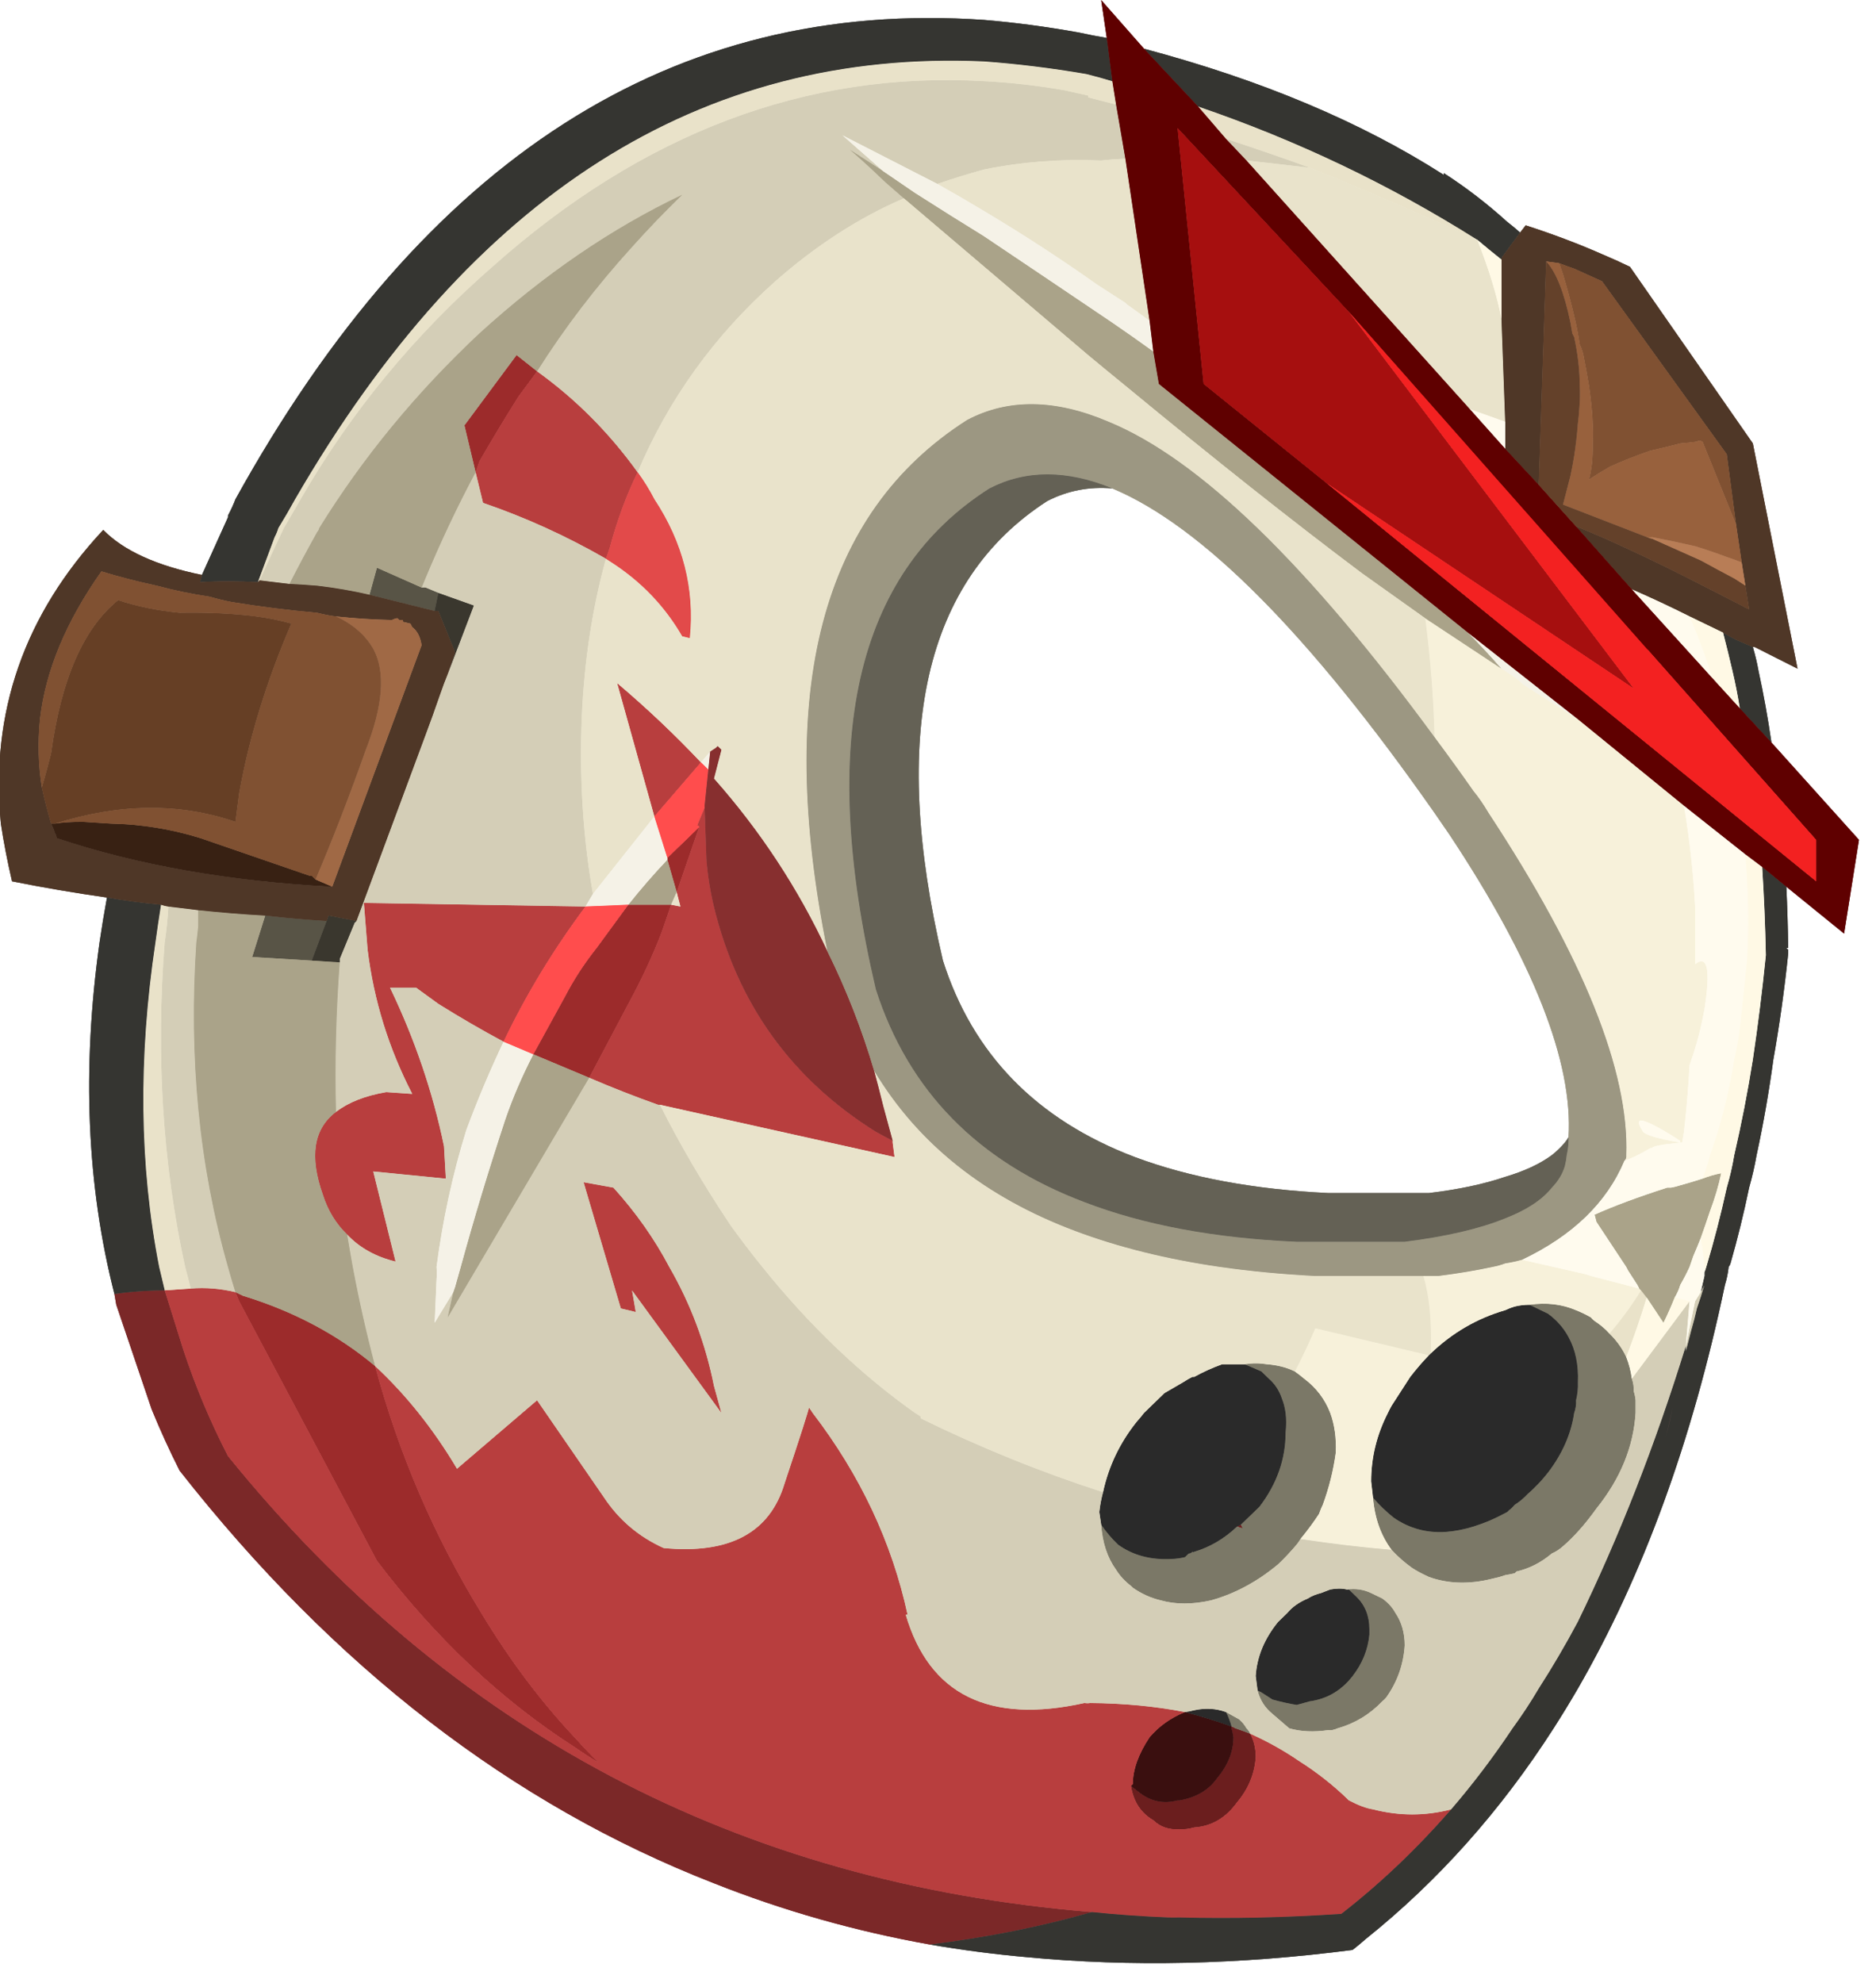 
<svg xmlns="http://www.w3.org/2000/svg" version="1.1" xmlns:xlink="http://www.w3.org/1999/xlink" preserveAspectRatio="none" x="0px" y="0px" width="53px" height="56px" viewBox="0 0 53 56">
<defs>
<g id="_____________________________________255_0_Layer1_0_FILL">
<path fill="#6B1E1E" stroke="none" d="
M 32.55 48.05
Q 32.555 48.075 32.55 48.1 32.584 48.222 32.6 48.35 32.6 48.95 32.15 49.5 31.813 49.982 31.15 50.1
L 31.1 50.1
Q 30.55 50.25 30.1 49.9
L 29.85 49.7
Q 29.95 50.35 30.45 50.65 30.728 50.928 31.15 50.9 31.336 50.911 31.55 50.85 32.25 50.8 32.7 50.15 33.15 49.6 33.2 48.9 33.2 48.545 33.05 48.25 32.876 48.18 32.65 48.1 32.614 48.074 32.55 48.05
M 32.8 42.45
L 32.7 42.5
Q 32.783 42.537 32.85 42.55
L 32.8 42.45 Z"/>

<path fill="#3A0F0F" stroke="none" d="
M 32.55 48.1
Q 32.555 48.075 32.55 48.05 31.949 47.827 31.3 47.65 30.722 47.896 30.35 48.35 29.9 49.05 29.9 49.65
L 29.85 49.7 30.1 49.9
Q 30.55 50.25 31.1 50.1
L 31.15 50.1
Q 31.813 49.982 32.15 49.5 32.6 48.95 32.6 48.35 32.584 48.222 32.55 48.1 Z"/>

<path fill="#2A2A2A" stroke="none" d="
M 31.55 47.6
Q 31.42 47.635 31.3 47.65 31.949 47.827 32.55 48.05 32.492 47.835 32.4 47.65 32 47.5 31.55 47.6
M 29.1 41.55
Q 29.031 41.813 29 42.1
L 29.05 42.45
Q 29.25 42.75 29.5 43 30.1 43.45 30.95 43.4
L 30.95 43.4
Q 31.123 43.394 31.3 43.35
L 31.4 43.25
Q 31.457 43.25 31.5 43.2 31.529 43.221 31.55 43.2 32.181 43.006 32.7 42.5
L 32.8 42.45 33.2 42.05
Q 33.25 42 33.3 41.95 34 41 34 39.9 34.03 39.602 34 39.35 33.972 39.133 33.9 38.95 33.796 38.623 33.55 38.4 33.45 38.3 33.35 38.2
L 32.9 38 32.3 38
Q 31.9 38.15 31.55 38.35
L 31.5 38.35
Q 31.38 38.413 31.25 38.5
L 30.75 38.8
Q 30.475 39.075 30.2 39.35 30.109 39.475 30 39.6 29.324 40.475 29.1 41.55
M 35.2 44.25
L 34.95 44.35
Q 34.75 44.4 34.6 44.5 34.25 44.65 34.05 44.9
L 33.8 45.15
Q 33.25 45.85 33.2 46.65
L 33.25 47.05 33.35 47.1 33.65 47.3
Q 34 47.4 34.3 47.45
L 34.65 47.35
Q 35.35 47.25 35.8 46.65 36.193 46.126 36.25 45.5 36.25 45.439 36.25 45.35 36.25 44.8 35.9 44.45
L 35.7 44.25 35.65 44.25
Q 35.45 44.2 35.2 44.25
M 41.05 36.6
L 40.55 36.35
Q 40.341 36.35 40.15 36.4 40.021 36.439 39.9 36.5 38.771 36.839 37.9 37.7
L 37.85 37.75
Q 37.598 38.02 37.35 38.35 37.1 38.75 36.85 39.15 36.795 39.25 36.75 39.35 36.3 40.26 36.3 41.25
L 36.35 41.7
Q 36.6 42 36.9 42.25 37.523 42.7 38.3 42.65 38.665 42.623 39.05 42.5 39.246 42.435 39.45 42.35 39.696 42.241 39.95 42.1 39.978 42.079 40 42.05 40.077 41.991 40.15 41.9 40.336 41.78 40.5 41.6 40.808 41.323 41.05 41 41.626 40.221 41.75 39.35 41.811 39.177 41.8 39 41.859 38.754 41.85 38.5 41.879 37.774 41.6 37.25 41.406 36.872 41.05 36.6 Z"/>

<path fill="#7B7867" stroke="none" d="
M 32.75 47.85
L 32.4 47.65
Q 32.492 47.835 32.55 48.05 32.614 48.074 32.65 48.1 32.876 48.18 33.05 48.25 33.029 48.183 32.95 48.1 32.877 47.963 32.75 47.85
M 29.5 43
Q 29.25 42.75 29.05 42.45 29.1 43.2 29.45 43.7 29.6 43.95 29.85 44.15 29.884 44.178 29.9 44.2 30.254 44.454 30.65 44.55 31.248 44.724 32 44.55 32.7 44.35 33.35 43.9 33.574 43.743 33.8 43.55 34.052 43.304 34.3 43 34.362 42.92 34.4 42.85 34.694 42.479 34.9 42.15 34.95 42 35 41.9 35.25 41.2 35.35 40.45 35.373 39.832 35.2 39.35 34.988 38.779 34.5 38.4 34.389 38.303 34.25 38.2 33.933 38.036 33.5 38 33.2 37.95 32.9 38
L 33.35 38.2
Q 33.45 38.3 33.55 38.4 33.796 38.623 33.9 38.95 33.972 39.133 34 39.35 34.03 39.602 34 39.9 34 41 33.3 41.95 33.25 42 33.2 42.05
L 32.8 42.45 32.85 42.55
Q 32.783 42.537 32.7 42.5 32.181 43.006 31.55 43.2 31.529 43.221 31.5 43.2 31.457 43.25 31.4 43.25
L 31.3 43.35
Q 31.123 43.394 30.95 43.4
L 30.95 43.4
Q 30.1 43.45 29.5 43
M 34.65 47.35
L 34.3 47.45
Q 34 47.4 33.65 47.3
L 33.35 47.1 33.25 47.05
Q 33.35 47.45 33.65 47.7
L 34.1 48.1
Q 34.561 48.238 35.15 48.15 35.2 48.158 35.25 48.15 35.343 48.128 35.4 48.1 36.093 47.897 36.6 47.35 36.646 47.313 36.7 47.25 37.15 46.6 37.2 45.8 37.2 45.28 36.95 44.9 36.833 44.675 36.6 44.5
L 36.3 44.35
Q 36 44.2 35.65 44.25
L 35.7 44.25 35.9 44.45
Q 36.25 44.8 36.25 45.35 36.25 45.439 36.25 45.5 36.193 46.126 35.8 46.65 35.35 47.25 34.65 47.35
M 40.55 36.35
L 41.05 36.6
Q 41.406 36.872 41.6 37.25 41.879 37.774 41.85 38.5 41.859 38.754 41.8 39 41.811 39.177 41.75 39.35 41.626 40.221 41.05 41 40.808 41.323 40.5 41.6 40.336 41.78 40.15 41.9 40.077 41.991 40 42.05 39.978 42.079 39.95 42.1 39.696 42.241 39.45 42.35 39.246 42.435 39.05 42.5 38.665 42.623 38.3 42.65 37.523 42.7 36.9 42.25 36.6 42 36.35 41.7 36.418 42.556 36.85 43.15 37.1 43.429 37.4 43.65 37.571 43.764 37.75 43.85 37.81 43.877 37.85 43.9 38.627 44.189 39.55 43.95 39.646 43.928 39.75 43.9 39.821 43.877 39.9 43.85 40.027 43.828 40.15 43.8 40.175 43.783 40.2 43.75 40.718 43.628 41.15 43.25 41.316 43.174 41.45 43.05 41.9 42.65 42.35 42 43.315 40.759 43.4 39.35 43.4 39.226 43.4 39.1 43.398 39.05 43.4 39 43.389 38.872 43.35 38.75 43.358 38.568 43.3 38.4 43.262 38.094 43.15 37.8 42.99 37.443 42.7 37.15 42.532 36.955 42.3 36.8 42.25 36.76 42.2 36.7 42.006 36.585 41.8 36.5 41.229 36.248 40.55 36.35 Z"/>

<path fill="#F7F1DA" stroke="none" d="
M 36.75 39.35
Q 36.795 39.25 36.85 39.15 37.1 38.75 37.35 38.35 37.598 38.02 37.85 37.75
L 34.8 37
Q 34.543 37.619 34.25 38.2 34.389 38.303 34.5 38.4 34.988 38.779 35.2 39.35 35.373 39.832 35.35 40.45 35.25 41.2 35 41.9 34.95 42 34.9 42.15 34.694 42.479 34.4 42.85 35.644 43.045 36.85 43.15 36.418 42.556 36.35 41.7
L 36.3 41.25
Q 36.3 40.26 36.75 39.35
M 42.2 35.55
L 42.05 35.5 40.35 35.1
Q 40.134 35.163 39.9 35.2 39.74 35.264 39.55 35.3 38.9 35.446 38.1 35.55
L 37.7 35.55
Q 37.944 36.376 37.9 37.7 38.771 36.839 39.9 36.5 40.021 36.439 40.15 36.4 40.341 36.35 40.55 36.35 41.229 36.248 41.8 36.5 42.006 36.585 42.2 36.7 42.25 36.76 42.3 36.8 42.532 36.955 42.7 37.15 43.171 36.585 43.55 35.95
L 43.5 35.9 42.2 35.55 42.2 35.55
M 44.7 22.5
L 41.85 20.1
Q 41.189 19.676 40.4 19.15 40.2 18.95 39.95 18.8 39.9 18.75 39.8 18.7
L 37.75 17.3
Q 37.959 18.953 38 20.6 38.522 21.322 39.05 22.1 39.25 22.35 39.45 22.7 43.273 28.707 43.15 32.2
L 43.15 32.25
Q 43.143 32.311 43.1 32.35 43.287 32.288 43.45 32.2 43.637 32.101 43.8 32
L 43.85 32
Q 43.837 31.928 44.6 31.85 43.719 31.691 43.6 31.55 43.319 31.097 43.75 31.3 44.022 31.415 44.6 31.8
L 44.6 31.85 44.65 31.85
Q 44.665 31.762 44.7 31.55 44.8 30.65 44.85 29.7 44.876 29.626 44.9 29.55 45.116 28.91 45.25 28.15 45.5 26.5 45 26.9
L 45 25.3
Q 44.924 23.879 44.7 22.5 Z"/>

<path fill="#9C2B2B" stroke="none" d="
M 5.8 36
L 5.9 36.25 9.6 43.45
Q 11.965 46.679 14.95 48.65 15.247 48.865 15.55 49.05 15.245 48.745 14.95 48.4 13.556 46.881 12.4 44.9 10.5 41.7 9.55 38.05 8.05 36.75 6 36.1
L 5.8 36
M 17.25 26
L 17.5 25.25 16.35 25.25 15.5 26.45
Q 15 27.1 14.65 27.8
L 13.8 29.4 15.3 30.05 16.35 28
Q 16.9 26.95 17.25 26
M 17.4 23.95
L 17.4 24 17.65 24.9 18.25 23.1 17.4 23.95
M 13.9 10.45
L 13.35 10 11.95 11.95 12.25 13.25 12.35 12.95
Q 12.85 12.05 13.4 11.15
L 13.9 10.45 Z"/>

<path fill="#B83E3E" stroke="none" d="
M 4.6 35.9
L 3.9 35.95 4.4 37.6
Q 4.892 39.134 5.6 40.55 14.574 51.998 28.8 53.2 29.84 53.31 30.85 53.35 31.012 53.354 31.15 53.35 33.272 53.406 35.5 53.25 37.068 51.991 38.45 50.35 37.406 50.632 36.35 50.35 36.082 50.308 35.7 50.1 35.093 49.485 34.35 49 33.752 48.576 33.05 48.25 33.2 48.545 33.2 48.9 33.15 49.6 32.7 50.15 32.25 50.8 31.55 50.85 31.336 50.911 31.15 50.9 30.728 50.928 30.45 50.65 29.95 50.35 29.85 49.7
L 29.9 49.65
Q 29.9 49.05 30.35 48.35 30.722 47.896 31.3 47.65 30.106 47.411 28.75 47.4 28.69 47.414 28.6 47.4 24.751 48.281 23.8 44.95
L 23.85 44.95
Q 23.218 41.938 21.3 39.35 21.256 39.275 21.2 39.2 21.203 39.279 20.55 41.3 19.957 43.363 17.3 43.1 16.3 42.634 15.7 41.7
L 13.9 39 11.75 40.9
Q 10.8 39.25 9.55 38.05 10.5 41.7 12.4 44.9 13.556 46.881 14.95 48.4 15.245 48.745 15.55 49.05 15.247 48.865 14.95 48.65 11.965 46.679 9.6 43.45
L 5.9 36.25 5.8 36
Q 5.2 35.85 4.6 35.9
M 10.65 27.55
L 11.25 28
Q 12.1 28.55 13 29.05 13.9 27.1 15.2 25.3
L 9.25 25.2 9.35 26.5
Q 9.6 28.6 10.55 30.5
L 9.85 30.45
Q 9 30.6 8.5 31 7.6 31.7 8.15 33.3 8.35 33.95 8.8 34.4 9.3 34.95 10.1 35.15
L 9.5 32.65 11.45 32.85 11.4 31.95
Q 10.95 29.7 9.95 27.55
L 10.65 27.55
M 16.05 19.1
L 17.05 22.8 18.3 21.3
Q 17.25 20.15 16.05 19.1
M 18.2 23.05
Q 18.25 23.05 18.25 23.1
L 17.65 24.9 17.75 25.3 17.5 25.25 17.25 26
Q 16.9 26.95 16.35 28
L 15.3 30.05
Q 16.2 30.45 17.15 30.8
L 17.2 30.8 23.5 32.25 23.45 31.85 23.45 31.8 23 31.55
Q 19.6 29.35 18.65 25.3 18.5 24.65 18.45 24
L 18.4 22.55 18.2 23.05
M 13.9 10.45
L 13.4 11.15
Q 12.85 12.05 12.35 12.95
L 12.25 13.25 12.45 14.1
Q 14.15 14.7 15.75 15.65
L 15.85 15.35
Q 16.15 14.2 16.6 13.25 15.45 11.6 13.9 10.45
M 17.45 35.3
Q 16.856 34.135 15.95 33.1
L 15.15 32.95 16.15 36.45 16.55 36.55 16.45 35.95 18.85 39.35 18.65 38.6
Q 18.309 36.837 17.45 35.3 Z"/>

<path fill="#7B2828" stroke="none" d="
M 3.9 35.95
Q 3.438 35.95 2.95 36 2.752 36.021 2.55 36.05
L 2.6 36.35 3.55 39.25
Q 3.897 40.125 4.3 40.95 10.512 49.124 18.65 52.4 21.446 53.546 24.45 54.1 26.762 53.805 28.8 53.2 14.574 51.998 5.6 40.55 4.892 39.134 4.4 37.6
L 3.9 35.95
M 44.2 40.05
L 44.2 40.05
Q 44.331 39.595 44.4 39.15 44.319 39.601 44.2 40.05 Z"/>

<path fill="#353531" stroke="none" d="
M 3.65 26.3
Q 3.717 25.791 3.8 25.25 3.068 25.179 2.35 25.05 2.237 25.688 2.15 26.3 1.438 31.559 2.55 36.05 2.752 36.021 2.95 36 3.438 35.95 3.9 35.95 3.828 35.627 3.75 35.3 2.954 31.094 3.65 26.3
M 28.65 2.2
Q 29.018 2.295 29.35 2.4
L 29.2 1.2
Q 28.832 1.137 28.45 1.05 27.15 0.808 25.9 0.7 13.398 -0.193 5.8 14 5.718 14.223 5.6 14.45
L 5.6 14.5 4.9 16.1 4.85 16.3
Q 5.6 16.25 6.4 16.3
L 6.85 15.05
Q 6.916 14.924 6.95 14.8 7.191 14.394 7.4 14 14.498 1.33 25.9 1.85 27.245 1.951 28.65 2.2
M 38.25 4.95
L 38.25 5
Q 34.924 2.798 30.2 1.5
L 31.65 3.1
Q 35.64 4.509 39.15 6.8 39.476 7.085 39.8 7.35
L 39.8 7.3 40.3 6.6
Q 40.141 6.453 39.95 6.3 39.15 5.55 38.25 4.95
M 47.5 26.5
L 47.45 26.45 47.5 26.45
Q 47.487 25.592 47.45 24.75
L 46.8 24.2
Q 46.875 25.402 46.9 26.65 46.754 28.138 46.55 29.55 46.34 30.911 46.05 32.2 45.977 32.654 45.85 33.1 45.611 34.228 45.3 35.3 45.276 35.388 45.25 35.45 45.25 35.512 45.25 35.55
L 45.15 36 45.25 35.8
Q 45.159 36.133 45.05 36.45 44.984 36.758 44.9 37.05
L 44.75 37.65 44.75 37.5
Q 43.517 41.617 41.85 45.15 41.353 46.112 40.8 47 40.478 47.566 40.1 48.1 39.324 49.302 38.45 50.35 37.068 51.991 35.5 53.25 33.272 53.406 31.15 53.35 31.012 53.354 30.85 53.35 29.84 53.31 28.8 53.2 26.762 53.805 24.45 54.1 25.757 54.332 27.05 54.45 31.232 54.862 35.8 54.25 35.985 54.102 36.15 53.95 39.063 51.541 41.2 48.1 41.533 47.563 41.85 47 44.482 42.285 45.8 35.8 45.875 35.551 45.9 35.3 45.94 35.244 45.95 35.2 46.236 34.17 46.45 33.1 46.573 32.654 46.65 32.2 46.921 30.911 47.1 29.55 47.347 28.115 47.5 26.6
L 47.5 26.5
M 44.2 40.05
L 44.2 40.05
Q 44.319 39.601 44.4 39.15 44.331 39.595 44.2 40.05
M 46.55 18.1
L 46.1 17.9
Q 45.925 17.807 45.75 17.7 45.884 18.229 46 18.75 46.12 19.276 46.2 19.8
L 47.05 20.75
Q 46.908 19.741 46.7 18.75 46.646 18.435 46.55 18.1 Z"/>

<path fill="#E9E2C9" stroke="none" d="
M 4 25.3
Q 3.916 25.29 3.8 25.25 3.717 25.791 3.65 26.3 2.954 31.094 3.75 35.3 3.828 35.627 3.9 35.95
L 4.6 35.9
Q 4.529 35.601 4.45 35.3 3.545 31.014 3.9 26.3 3.974 25.805 4 25.3
M 28.7 2.8
L 28.7 2.85
Q 29.087 2.953 29.45 3.05
L 29.35 2.4
Q 29.018 2.295 28.65 2.2 27.245 1.951 25.9 1.85 14.498 1.33 7.4 14 7.191 14.394 6.95 14.8 6.916 14.924 6.85 15.05
L 6.4 16.3 6.45 16.25
Q 6.772 15.51 7.1 14.8 7.332 14.395 7.55 14 9.582 10.36 12.7 7.55 18.751 1.978 25.9 2.4 26.963 2.456 28.05 2.65
L 28.7 2.8
M 31.65 3.1
L 32.4 4
Q 33.531 4.381 34.65 4.8 36.683 5.645 39.15 6.8 35.64 4.509 31.65 3.1
M 43.7 36.15
L 43.55 35.95
Q 43.171 36.585 42.7 37.15 42.99 37.443 43.15 37.8 43.448 37.003 43.7 36.15 Z"/>

<path fill="#D4CEB7" stroke="none" d="
M 4.8 25.4
Q 4.427 25.355 4 25.3 3.974 25.805 3.9 26.3 3.545 31.014 4.45 35.3 4.529 35.601 4.6 35.9 5.2 35.85 5.8 36 5.693 35.652 5.6 35.3 4.438 31.094 4.75 26.3 4.781 26.076 4.8 25.85
L 4.8 25.4
M 12.45 14.1
L 12.25 13.25
Q 11.511 14.682 10.9 16.2 10.85 16.324 10.8 16.45
L 10.9 16.45 11.25 16.6 12.2 16.95 11.5 18.85
Q 11.4 19.1 11.3 19.4 11.1 20 10.9 20.55
L 9.05 25.7 9 25.75 8.6 26.75
Q 8.6 26.8 8.6 26.85 8.45 28.95 8.5 31 9 30.6 9.85 30.45
L 10.55 30.5
Q 9.6 28.6 9.35 26.5
L 9.25 25.2 15.2 25.3 15.4 24.95
Q 15 22.6 15.1 20.05 15.2 17.7 15.75 15.65 14.15 14.7 12.45 14.1
M 28.7 2.85
L 28.7 2.8 28.05 2.65
Q 26.963 2.456 25.9 2.4 18.751 1.978 12.7 7.55 9.582 10.36 7.55 14 7.332 14.395 7.1 14.8 6.772 15.51 6.45 16.25 6.85 16.3 7.25 16.35 7.606 15.628 8 14.9 8.037 14.866 8.05 14.8 9.807 11.863 12.35 9.4 14.95 6.95 17.8 5.55 17.1 6.25 16.45 7 15 8.65 13.9 10.45 15.45 11.6 16.6 13.25 17.85 10.2 20.3 7.95 21.95 6.45 23.75 5.65
L 23.25 5.2
Q 22.75 4.7 22.3 4.3
L 23.2 4.9 22.1 3.9 24.65 5.25
Q 25.266 5.03 25.9 4.85 27.425 4.529 29.05 4.6 29.361 4.564 29.7 4.55
L 29.45 3.05
Q 29.087 2.953 28.7 2.85
M 32.4 4
L 32.95 4.6
Q 33.764 4.692 34.65 4.8 33.531 4.381 32.4 4
M 43.4 39.1
Q 43.4 39.226 43.4 39.35 43.315 40.759 42.35 42 41.9 42.65 41.45 43.05 41.316 43.174 41.15 43.25 40.718 43.628 40.2 43.75 40.175 43.783 40.15 43.8 40.027 43.828 39.9 43.85 39.821 43.877 39.75 43.9 39.646 43.928 39.55 43.95 38.627 44.189 37.85 43.9 37.81 43.877 37.75 43.85 37.571 43.764 37.4 43.65 37.1 43.429 36.85 43.15 35.644 43.045 34.4 42.85 34.362 42.92 34.3 43 34.052 43.304 33.8 43.55 33.574 43.743 33.35 43.9 32.7 44.35 32 44.55 31.248 44.724 30.65 44.55 30.254 44.454 29.9 44.2 29.884 44.178 29.85 44.15 29.6 43.95 29.45 43.7 29.1 43.2 29.05 42.45
L 29 42.1
Q 29.031 41.813 29.1 41.55 26.596 40.714 24.2 39.5
L 24.2 39.45
Q 24.131 39.4 24.05 39.35 21.845 37.736 19.95 35.3 19.516 34.746 19.1 34.15 18 32.45 17.2 30.8
L 17.15 30.8
Q 16.2 30.45 15.3 30.05
L 11.5 36.7 11.65 36 11.15 36.85 11.2 35.65
Q 11.216 35.475 11.2 35.3 11.449 33.337 12 31.5 12.45 30.25 13 29.05 12.1 28.55 11.25 28
L 10.65 27.55 9.95 27.55
Q 10.95 29.7 11.4 31.95
L 11.45 32.85 9.5 32.65 10.1 35.15
Q 9.3 34.95 8.8 34.4 8.872 34.854 8.95 35.3 9.208 36.719 9.55 38.05 10.8 39.25 11.75 40.9
L 13.9 39 15.7 41.7
Q 16.3 42.634 17.3 43.1 19.957 43.363 20.55 41.3 21.203 39.279 21.2 39.2 21.256 39.275 21.3 39.35 23.218 41.938 23.85 44.95
L 23.8 44.95
Q 24.751 48.281 28.6 47.4 28.69 47.414 28.75 47.4 30.106 47.411 31.3 47.65 31.42 47.635 31.55 47.6 32 47.5 32.4 47.65
L 32.75 47.85
Q 32.877 47.963 32.95 48.1 33.029 48.183 33.05 48.25 33.752 48.576 34.35 49 35.093 49.485 35.7 50.1 36.082 50.308 36.35 50.35 37.406 50.632 38.45 50.35 39.324 49.302 40.1 48.1 40.478 47.566 40.8 47 41.353 46.112 41.85 45.15 43.517 41.617 44.75 37.5
L 44.85 36.25 43.3 38.4
Q 43.358 38.568 43.35 38.75 43.389 38.872 43.4 39 43.398 39.05 43.4 39.1
M 15.95 33.1
Q 16.856 34.135 17.45 35.3 18.309 36.837 18.65 38.6
L 18.85 39.35 16.45 35.95 16.55 36.55 16.15 36.45 15.15 32.95 15.95 33.1
M 34.95 44.35
L 35.2 44.25
Q 35.45 44.2 35.65 44.25 36 44.2 36.3 44.35
L 36.6 44.5
Q 36.833 44.675 36.95 44.9 37.2 45.28 37.2 45.8 37.15 46.6 36.7 47.25 36.646 47.313 36.6 47.35 36.093 47.897 35.4 48.1 35.343 48.128 35.25 48.15 35.2 48.158 35.15 48.15 34.561 48.238 34.1 48.1
L 33.65 47.7
Q 33.35 47.45 33.25 47.05
L 33.2 46.65
Q 33.25 45.85 33.8 45.15
L 34.05 44.9
Q 34.25 44.65 34.6 44.5 34.75 44.4 34.95 44.35
M 45.15 36
L 45 36.25 44.75 37.5 44.75 37.65 44.9 37.05
Q 44.984 36.758 45.05 36.45 45.159 36.133 45.25 35.8
L 45.15 36 Z"/>

<path fill="#585446" stroke="none" d="
M 7.85 26.8
L 8.25 25.7
Q 7.417 25.651 6.6 25.55
L 6.25 26.7 7.85 26.8
M 9.6 15.9
L 9.4 16.65 11.15 17.1 11.25 16.6 10.9 16.45 10.8 16.45 9.6 15.9 Z"/>

<path fill="#AAA389" stroke="none" d="
M 8.6 26.85
L 7.85 26.8 6.25 26.7 6.6 25.55
Q 5.705 25.5 4.8 25.4
L 4.8 25.85
Q 4.781 26.076 4.75 26.3 4.438 31.094 5.6 35.3 5.693 35.652 5.8 36
L 6 36.1
Q 8.05 36.75 9.55 38.05 9.208 36.719 8.95 35.3 8.872 34.854 8.8 34.4 8.35 33.95 8.15 33.3 7.6 31.7 8.5 31 8.45 28.95 8.6 26.85
M 11.65 36
L 11.5 36.7 15.3 30.05 13.8 29.4
Q 13.35 30.3 13.05 31.2 12.389 33.269 11.85 35.3 11.772 35.575 11.7 35.85
L 11.65 36
M 17.5 25.25
L 17.65 24.9 17.4 24
Q 16.85 24.6 16.35 25.25
L 17.5 25.25
M 13.9 10.45
Q 15 8.65 16.45 7 17.1 6.25 17.8 5.55 14.95 6.95 12.35 9.4 9.807 11.863 8.05 14.8 8.037 14.866 8 14.9 7.606 15.628 7.25 16.35 7.628 16.367 8 16.4 8.711 16.486 9.4 16.65
L 9.6 15.9 10.8 16.45
Q 10.85 16.324 10.9 16.2 11.511 14.682 12.25 13.25
L 11.95 11.95 13.35 10 13.9 10.45
M 30.6 10.8
L 30.45 9.9
Q 29.916 9.5 29.35 9.1 27.625 7.896 25.9 6.7 24.975 6.111 24.05 5.5
L 23.2 4.9 22.3 4.3
Q 22.75 4.7 23.25 5.2
L 23.75 5.65 28.7 10
Q 29.205 10.434 29.7 10.85 33.319 13.935 36.05 16.05
L 37.75 17.3 39.8 18.7
Q 39.359 18.179 38.9 17.7
L 30.6 10.8
M 44.55 33.05
Q 44.45 33.083 44.35 33.1 44.3 33.1 44.25 33.1 43.05 33.5 42.3 33.85
L 42.35 34.05 43.15 35.3 43.2 35.4 43.45 35.8 43.5 35.9 43.55 35.95 43.7 36.15 44.15 36.85
Q 44.32 36.49 44.45 36.15 44.553 35.973 44.6 35.8 44.741 35.546 44.85 35.3 44.895 35.161 44.95 35 45.054 34.752 45.15 34.5 45.285 34.109 45.4 33.75 45.6 33.2 45.7 32.7 45.45 32.75 45.2 32.85 44.9 32.95 44.55 33.05 Z"/>

<path fill="#3A372E" stroke="none" d="
M 9 25.75
L 9.05 25.7 8.3 25.55 8.25 25.7 7.85 26.8 8.6 26.85
Q 8.6 26.8 8.6 26.75
L 9 25.75
M 11.15 17.1
L 11.25 17.1 11.7 18.25 11.5 18.85 12.2 16.95 11.25 16.6 11.15 17.1 Z"/>

<path fill="#E9E3CB" stroke="none" d="
M 19.1 34.15
Q 19.516 34.746 19.95 35.3 21.845 37.736 24.05 39.35 24.131 39.4 24.2 39.45
L 24.2 39.5
Q 26.596 40.714 29.1 41.55 29.324 40.475 30 39.6 30.109 39.475 30.2 39.35 30.475 39.075 30.75 38.8
L 31.25 38.5
Q 31.38 38.413 31.5 38.35
L 31.55 38.35
Q 31.9 38.15 32.3 38
L 32.9 38
Q 33.2 37.95 33.5 38 33.933 38.036 34.25 38.2 34.543 37.619 34.8 37
L 37.85 37.75 37.9 37.7
Q 37.944 36.376 37.7 35.55
L 34.8 35.55
Q 33.467 35.479 32.25 35.3 30.09 34.977 28.35 34.3 24.711 32.889 22.95 29.85 23.083 30.358 23.2 30.85
L 23.45 31.8 23.45 31.85 23.5 32.25 17.2 30.8
Q 18 32.45 19.1 34.15
M 17.65 24.9
L 17.5 25.25 17.75 25.3 17.65 24.9
M 25.45 11.8
Q 27.1 10.9 29.25 11.85 32.886 13.395 38 20.6 37.959 18.953 37.75 17.3
L 36.05 16.05
Q 33.319 13.935 29.7 10.85 29.205 10.434 28.7 10
L 23.75 5.65
Q 21.95 6.45 20.3 7.95 17.85 10.2 16.6 13.25 16.85 13.6 17.05 14 18.2 15.8 18 17.85
L 17.8 17.8
Q 17.1 16.55 15.9 15.75
L 15.75 15.65
Q 15.2 17.7 15.1 20.05 15 22.6 15.4 24.95
L 17.05 22.8 16.05 19.1
Q 17.25 20.15 18.3 21.3
L 18.55 21 18.7 20.9 18.75 20.85 18.85 20.95 18.65 21.75
Q 20.517 23.928 21.7 26.55 19.578 15.667 25.45 11.8
M 29.7 4.55
Q 29.361 4.564 29.05 4.6 27.425 4.529 25.9 4.85 25.266 5.03 24.65 5.25 25.283 5.616 25.9 6 27.477 6.972 28.95 8.05
L 29.7 8.55 29.75 8.6
Q 30.049 8.817 30.35 9.05
L 29.7 4.55
M 34.65 4.8
Q 33.764 4.692 32.95 4.6
L 38.95 11.5 39.9 11.85 39.8 9
Q 39.623 8.041 39.15 6.8 36.683 5.645 34.65 4.8 Z"/>

<path fill="#F5F2E7" stroke="none" d="
M 13.8 29.4
L 13 29.05
Q 12.45 30.25 12 31.5 11.449 33.337 11.2 35.3 11.216 35.475 11.2 35.65
L 11.15 36.85 11.65 36 11.7 35.85
Q 11.772 35.575 11.85 35.3 12.389 33.269 13.05 31.2 13.35 30.3 13.8 29.4
M 17.4 24
L 17.4 23.95 17.05 22.8 15.4 24.95 15.2 25.3 16.35 25.25
Q 16.85 24.6 17.4 24
M 18.5 21.5
L 18.55 21 18.3 21.3 18.5 21.5
M 39.95 18.8
Q 40.2 18.95 40.4 19.15 41.189 19.676 41.85 20.1
L 38.9 17.7
Q 39.359 18.179 39.8 18.7 39.9 18.75 39.95 18.8
M 24.65 5.25
L 22.1 3.9 23.2 4.9 24.05 5.5
Q 24.975 6.111 25.9 6.7 27.625 7.896 29.35 9.1 29.916 9.5 30.45 9.9
L 30.35 9.05
Q 30.049 8.817 29.75 8.6
L 29.7 8.55 28.95 8.05
Q 27.477 6.972 25.9 6 25.283 5.616 24.65 5.25 Z"/>

<path fill="#FF4D4D" stroke="none" d="
M 15.5 26.45
L 16.35 25.25 15.2 25.3
Q 13.9 27.1 13 29.05
L 13.8 29.4 14.65 27.8
Q 15 27.1 15.5 26.45
M 18.5 21.5
L 18.3 21.3 17.05 22.8 17.4 23.95 18.25 23.1
Q 18.25 23.05 18.2 23.05
L 18.4 22.55 18.4 22.5 18.5 21.5 Z"/>

<path fill="#872F2F" stroke="none" d="
M 18.85 20.95
L 18.75 20.85 18.7 20.9 18.55 21 18.5 21.5 18.4 22.5 18.4 22.55 18.45 24
Q 18.5 24.65 18.65 25.3 19.6 29.35 23 31.55
L 23.45 31.8 23.2 30.85
Q 23.083 30.358 22.95 29.85 22.458 28.133 21.7 26.55 20.517 23.928 18.65 21.75
L 18.85 20.95 Z"/>

<path fill="#E24A4A" stroke="none" d="
M 15.85 15.35
L 15.75 15.65 15.9 15.75
Q 17.1 16.55 17.8 17.8
L 18 17.85
Q 18.2 15.8 17.05 14 16.85 13.6 16.6 13.25 16.15 14.2 15.85 15.35 Z"/>

<path fill="#4F3727" stroke="none" d="
M 6.45 16.25
L 6.4 16.3
Q 5.6 16.25 4.85 16.3
L 4.9 16.1
Q 3.063 15.711 2.25 14.85 -0.93 18.372 -0.5 23 -0.384 23.784 -0.2 24.6 1.056 24.861 2.35 25.05 3.068 25.179 3.8 25.25 3.916 25.29 4 25.3 4.427 25.355 4.8 25.4 5.705 25.5 6.6 25.55 7.417 25.651 8.25 25.7
L 8.3 25.55 9.05 25.7 10.9 20.55
Q 11.1 20 11.3 19.4 11.4 19.1 11.5 18.85
L 11.7 18.25 11.25 17.1 11.15 17.1 9.4 16.65
Q 8.711 16.486 8 16.4 7.628 16.367 7.25 16.35 6.85 16.3 6.45 16.25
M 5.1 16.7
Q 5.42 16.795 5.7 16.85 6.798 17.037 8 17.15 8.26 17.219 8.5 17.25 9.239 17.332 10 17.35 10.1 17.3 10.15 17.3
L 10.2 17.35 10.3 17.35 10.3 17.4 10.5 17.45 10.55 17.55
Q 10.75 17.7 10.8 18.05
L 8.4 24.75
Q 4.243 24.522 1 23.4 0.994 23.321 0.95 23.25 0.919 23.134 0.85 23
L 0.85 23
Q 0.711 22.514 0.6 22 0.456 21.079 0.55 20.1 0.774 18.087 2.2 16 2.906 16.223 3.7 16.4 4.379 16.59 5.1 16.7
M 41 7.4
L 41.35 7.45
Q 41.554 7.531 41.75 7.6 42.148 7.788 42.5 7.95
L 45.85 12.75 46.1 14.7 46.25 15.75 46.35 16.4 46.45 17.05
Q 46.362 17.02 46.25 16.95 45.829 16.724 45.4 16.5 44.811 16.187 44.25 15.9 42.873 15.2 41.8 14.75
L 43.3 16.5
Q 44.105 16.863 44.85 17.25 45.312 17.48 45.75 17.7 45.925 17.807 46.1 17.9
L 46.55 18.1 46.6 18.1 47.75 18.7 46.55 12.45 43.25 7.55
Q 42.888 7.369 42.5 7.2 41.533 6.761 40.45 6.4
L 40.3 6.6 39.8 7.3 39.8 7.35 39.8 9 39.9 11.85 39.9 12.6 40.8 13.6 41 7.4 Z"/>

<path fill="#382113" stroke="none" d="
M 1.7 22.95
Q 1.25 22.95 0.95 23 0.917 23.001 0.85 23 0.919 23.134 0.95 23.25 0.994 23.321 1 23.4 4.243 24.522 8.4 24.75
L 7.95 24.55 7.85 24.45 7.8 24.45 4.85 23.4
Q 3.678 23.025 2.45 23
L 1.7 22.95 Z"/>

<path fill="#A06945" stroke="none" d="
M 8.5 17.25
Q 9.182 17.578 9.5 18.15 10 19.1 9.3 20.95 8.65 22.85 7.95 24.55
L 8.4 24.75 10.8 18.05
Q 10.75 17.7 10.55 17.55
L 10.5 17.45 10.3 17.4 10.3 17.35 10.2 17.35 10.15 17.3
Q 10.1 17.3 10 17.35 9.239 17.332 8.5 17.25 Z"/>

<path fill="#805132" stroke="none" d="
M 6.35 17.25
Q 6.872 17.323 7.3 17.45 6.3 19.85 5.9 22.15
L 5.8 22.95
Q 3.55 22.15 0.95 23 1.25 22.95 1.7 22.95
L 2.45 23
Q 3.678 23.025 4.85 23.4
L 7.8 24.45 7.85 24.45 7.95 24.55
Q 8.65 22.85 9.3 20.95 10 19.1 9.5 18.15 9.182 17.578 8.5 17.25 8.26 17.219 8 17.15 6.798 17.037 5.7 16.85 5.42 16.795 5.1 16.7 4.379 16.59 3.7 16.4 2.906 16.223 2.2 16 0.774 18.087 0.55 20.1 0.456 21.079 0.6 22 0.674 21.743 0.75 21.45
L 0.75 21.45
Q 0.8 21.25 0.85 21.05 1.258 17.963 2.65 16.8 3.41 17.061 4.3 17.15 5.461 17.13 6.35 17.25
M 41.75 7.6
Q 41.554 7.531 41.35 7.45 41.403 7.609 41.45 7.75 41.608 8.285 41.75 8.9 41.841 9.275 41.9 9.7 41.969 9.844 42 10 42.086 10.448 42.15 10.85 42.285 11.803 42.25 12.5 42.257 13.056 42.15 13.45 42.408 13.278 42.7 13.1 43.217 12.857 43.8 12.65 44.205 12.557 44.6 12.45 44.829 12.432 45.05 12.4 45.1 12.35 45.2 12.4
L 46.1 14.7 45.85 12.75 42.5 7.95
Q 42.148 7.788 41.75 7.6 Z"/>

<path fill="#663F25" stroke="none" d="
M 7.3 17.45
Q 6.872 17.323 6.35 17.25 5.461 17.13 4.3 17.15 3.41 17.061 2.65 16.8 1.258 17.963 0.85 21.05 0.8 21.25 0.75 21.45
L 0.75 21.45
Q 0.674 21.743 0.6 22 0.711 22.514 0.85 23
L 0.85 23
Q 0.917 23.001 0.95 23 3.55 22.15 5.8 22.95
L 5.9 22.15
Q 6.3 19.85 7.3 17.45 Z"/>

<path fill="#FFFBEE" stroke="none" d="
M 39.9 11.85
L 38.95 11.5 39.9 12.6 39.9 11.85
M 45.25 35.45
Q 45.247 35.386 45.25 35.3 45.218 34.856 45.15 34.5 45.054 34.752 44.95 35 44.895 35.161 44.85 35.3 44.741 35.546 44.6 35.8 44.553 35.973 44.45 36.15
L 44.85 36.25 44.75 37.5 45 36.25 45.15 36 45.25 35.55
Q 45.25 35.512 45.25 35.45
M 44.6 31.85
L 44.6 31.8
Q 44.022 31.415 43.75 31.3 43.319 31.097 43.6 31.55 43.719 31.691 44.6 31.85
M 46.35 23.85
L 44.7 22.5
Q 44.924 23.879 45 25.3
L 45 26.9
Q 45.5 26.5 45.25 28.15 45.116 28.91 44.9 29.55 44.876 29.626 44.85 29.7 44.8 30.65 44.7 31.55 44.665 31.762 44.65 31.85
L 44.6 31.85
Q 43.837 31.928 43.85 32
L 43.8 32
Q 43.637 32.101 43.45 32.2 43.287 32.288 43.1 32.35 42.392 34.096 40.35 35.1
L 42.05 35.5 42.2 35.55 42.2 35.55 43.5 35.9 43.45 35.8 43.2 35.4 43.15 35.3 42.35 34.05 42.3 33.85
Q 43.05 33.5 44.25 33.1 44.3 33.1 44.35 33.1 44.45 33.083 44.55 33.05 44.9 32.95 45.2 32.85 45.32 32.53 45.4 32.2 45.84 30.94 46.05 29.55 46.146 29.131 46.2 28.7 46.3 27.75 46.4 26.75 46.467 25.282 46.35 23.85
M 44.85 17.25
Q 44.105 16.863 43.3 16.5
L 45.45 18.95
Q 45.43 18.846 45.4 18.75 45.166 17.992 44.85 17.25 Z"/>

<path fill="#FFF9E5" stroke="none" d="
M 39.15 6.8
Q 39.623 8.041 39.8 9
L 39.8 7.35
Q 39.476 7.085 39.15 6.8
M 44.15 36.85
L 43.7 36.15
Q 43.448 37.003 43.15 37.8 43.262 38.094 43.3 38.4
L 44.85 36.25 44.45 36.15
Q 44.32 36.49 44.15 36.85
M 46.8 24.2
L 46.35 23.85
Q 46.467 25.282 46.4 26.75 46.3 27.75 46.2 28.7 46.146 29.131 46.05 29.55 45.84 30.94 45.4 32.2 45.32 32.53 45.2 32.85 45.45 32.75 45.7 32.7 45.6 33.2 45.4 33.75 45.285 34.109 45.15 34.5 45.218 34.856 45.25 35.3 45.247 35.386 45.25 35.45 45.276 35.388 45.3 35.3 45.611 34.228 45.85 33.1 45.977 32.654 46.05 32.2 46.34 30.911 46.55 29.55 46.754 28.138 46.9 26.65 46.875 25.402 46.8 24.2
M 45.4 18.75
Q 45.43 18.846 45.45 18.95
L 46.2 19.8
Q 46.12 19.276 46 18.75 45.884 18.229 45.75 17.7 45.312 17.48 44.85 17.25 45.166 17.992 45.4 18.75 Z"/>

<path fill="#9C9782" stroke="none" d="
M 43.1 32.35
Q 43.143 32.311 43.15 32.25
L 43.15 32.2
Q 43.273 28.707 39.45 22.7 39.25 22.35 39.05 22.1 38.522 21.322 38 20.6 32.886 13.395 29.25 11.85 27.1 10.9 25.45 11.8 19.578 15.667 21.7 26.55 22.458 28.133 22.95 29.85 24.711 32.889 28.35 34.3 30.09 34.977 32.25 35.3 33.467 35.479 34.8 35.55
L 37.7 35.55 38.1 35.55
Q 38.9 35.446 39.55 35.3 39.74 35.264 39.9 35.2 40.134 35.163 40.35 35.1 42.392 34.096 43.1 32.35
M 41.5 32.5
Q 41.409 32.822 41.15 33.1 40.764 33.602 39.9 33.95 38.871 34.383 37.2 34.6
L 34.3 34.6
Q 30.989 34.45 28.6 33.5 24.315 31.825 23 27.6 20.65 17.25 26.05 13.7 27.511 12.92 29.35 13.7 32.958 15.259 38 22.7 38.208 23.012 38.4 23.3 41.788 28.58 41.6 31.7 41.604 31.956 41.55 32.2 41.535 32.353 41.5 32.5 Z"/>

<path fill="#646155" stroke="none" d="
M 41.15 33.1
Q 41.409 32.822 41.5 32.5 41.535 32.353 41.55 32.2 41.604 31.956 41.6 31.7 41.562 31.773 41.5 31.85 41.35 32.036 41.15 32.2 40.669 32.565 39.9 32.8 39.056 33.099 37.85 33.25
L 35.15 33.25
Q 32.15 33.1 29.95 32.25 26 30.7 24.8 26.8 22.65 17.35 27.6 14.05 28.416 13.616 29.35 13.7 27.511 12.92 26.05 13.7 20.65 17.25 23 27.6 24.315 31.825 28.6 33.5 30.989 34.45 34.3 34.6
L 37.2 34.6
Q 38.871 34.383 39.9 33.95 40.764 33.602 41.15 33.1 Z"/>

<path fill="#5F0000" stroke="none" d="
M 41.8 14.75
L 40.8 13.6 39.9 12.6 38.95 11.5 32.95 4.6 32.4 4 31.65 3.1 30.2 1.5 29.05 0.15 29.2 1.2 29.35 2.4 29.45 3.05 29.7 4.55 30.35 9.05 30.45 9.9 30.6 10.8 38.9 17.7 41.85 20.1 44.7 22.5 46.35 23.85 46.8 24.2 47.45 24.75 49 26.05 49.4 23.45 47.05 20.75 46.2 19.8 45.45 18.95 43.3 16.5 41.8 14.75
M 43.75 18.15
L 43.75 18.2 48.25 23.45 48.25 24.6 35.1 13.55 31.8 10.8 31.1 3.7 35.7 8.8 43.75 18.15 Z"/>

<path fill="#A60F0F" stroke="none" d="
M 31.1 3.7
L 31.8 10.8 35.1 13.55 43.35 19.25 35.7 8.8 31.1 3.7 Z"/>

<path fill="#F32121" stroke="none" d="
M 43.75 18.2
L 43.75 18.15 35.7 8.8 43.35 19.25 35.1 13.55 48.25 24.6 48.25 23.45 43.75 18.2 Z"/>

<path fill="#B87D56" stroke="none" d="
M 46.35 16.4
L 46.25 15.75
Q 46.072 15.675 45.85 15.6 45.435 15.438 45 15.3 44.423 15.162 43.85 15.05 43.773 15.06 43.7 15.05 43.789 15.089 43.85 15.1 44.535 15.417 45.15 15.7 45.625 15.97 46.05 16.2 46.219 16.31 46.35 16.4 Z"/>

<path fill="#64412A" stroke="none" d="
M 41.65 9.1
Q 41.4 7.85 41 7.4
L 40.8 13.6 41.8 14.75
Q 42.873 15.2 44.25 15.9 44.811 16.187 45.4 16.5 45.829 16.724 46.25 16.95 46.362 17.02 46.45 17.05
L 46.35 16.4
Q 46.219 16.31 46.05 16.2 45.625 15.97 45.15 15.7 44.535 15.417 43.85 15.1 43.789 15.089 43.7 15.05
L 41.45 14.15 41.65 13.35
Q 41.707 13.08 41.75 12.8 41.816 12.364 41.85 11.9 41.886 11.612 41.9 11.3 41.913 11.079 41.9 10.85 41.898 10.202 41.75 9.5
L 41.7 9.4 41.65 9.1 Z"/>

<path fill="#98613D" stroke="none" d="
M 41.35 7.45
L 41 7.4
Q 41.4 7.85 41.65 9.1
L 41.7 9.4 41.75 9.5
Q 41.898 10.202 41.9 10.85 41.913 11.079 41.9 11.3 41.886 11.612 41.85 11.9 41.816 12.364 41.75 12.8 41.707 13.08 41.65 13.35
L 41.45 14.15 43.7 15.05
Q 43.773 15.06 43.85 15.05 44.423 15.162 45 15.3 45.435 15.438 45.85 15.6 46.072 15.675 46.25 15.75
L 46.1 14.7 45.2 12.4
Q 45.1 12.35 45.05 12.4 44.829 12.432 44.6 12.45 44.205 12.557 43.8 12.65 43.217 12.857 42.7 13.1 42.408 13.278 42.15 13.45 42.257 13.056 42.25 12.5 42.285 11.803 42.15 10.85 42.086 10.448 42 10 41.969 9.844 41.9 9.7 41.841 9.275 41.75 8.9 41.608 8.285 41.45 7.75 41.403 7.609 41.35 7.45 Z"/>
</g>

<g id="_____________________________________255_0_Layer0_0_FILL">
<path fill="#6B1E1E" stroke="none" d="
M 32.65 48.1
Q 32.614 48.074 32.55 48.05 32.555 48.075 32.55 48.1 32.584 48.222 32.6 48.35 32.6 48.95 32.15 49.5 31.813 49.982 31.15 50.1
L 31.1 50.1
Q 30.55 50.25 30.1 49.9
L 29.85 49.7
Q 29.95 50.35 30.45 50.65 30.728 50.928 31.15 50.9 31.336 50.911 31.55 50.85 32.25 50.8 32.7 50.15 33.15 49.6 33.2 48.9 33.2 48.545 33.05 48.25 32.876 48.18 32.65 48.1
M 32.85 42.55
L 32.8 42.45 32.7 42.5
Q 32.783 42.537 32.85 42.55 Z"/>

<path fill="#3A0F0F" stroke="none" d="
M 32.55 48.05
Q 31.949 47.827 31.3 47.65 30.722 47.896 30.35 48.35 29.9 49.05 29.9 49.65
L 29.85 49.7 30.1 49.9
Q 30.55 50.25 31.1 50.1
L 31.15 50.1
Q 31.813 49.982 32.15 49.5 32.6 48.95 32.6 48.35 32.584 48.222 32.55 48.1 32.555 48.075 32.55 48.05 Z"/>

<path fill="#7B7867" stroke="none" d="
M 32.4 47.65
Q 32.492 47.835 32.55 48.05 32.614 48.074 32.65 48.1 32.876 48.18 33.05 48.25 33.029 48.183 32.95 48.1 32.877 47.963 32.75 47.85
L 32.4 47.65
M 29.5 43
Q 29.25 42.75 29.05 42.45 29.1 43.2 29.45 43.7 29.6 43.95 29.85 44.15 29.884 44.178 29.9 44.2 30.254 44.454 30.65 44.55 31.248 44.724 32 44.55 32.7 44.35 33.35 43.9 33.574 43.743 33.8 43.55 34.052 43.304 34.3 43 34.362 42.92 34.4 42.85 34.694 42.479 34.9 42.15 34.95 42 35 41.9 35.25 41.2 35.35 40.45 35.373 39.832 35.2 39.35 34.988 38.779 34.5 38.4 34.389 38.303 34.25 38.2 33.933 38.036 33.5 38 33.2 37.95 32.9 38
L 33.35 38.2
Q 33.45 38.3 33.55 38.4 33.796 38.623 33.9 38.95 33.972 39.133 34 39.35 34.03 39.602 34 39.9 34 41 33.3 41.95 33.25 42 33.2 42.05
L 32.8 42.45 32.85 42.55
Q 32.783 42.537 32.7 42.5 32.181 43.006 31.55 43.2 31.529 43.221 31.5 43.2 31.457 43.25 31.4 43.25
L 31.3 43.35
Q 31.123 43.394 30.95 43.4
L 30.95 43.4
Q 30.1 43.45 29.5 43
M 34.65 47.35
L 34.3 47.45
Q 34 47.4 33.65 47.3
L 33.35 47.1 33.25 47.05
Q 33.35 47.45 33.65 47.7
L 34.1 48.1
Q 34.561 48.238 35.15 48.15 35.2 48.158 35.25 48.15 35.343 48.128 35.4 48.1 36.093 47.897 36.6 47.35 36.646 47.313 36.7 47.25 37.15 46.6 37.2 45.8 37.2 45.28 36.95 44.9 36.833 44.675 36.6 44.5
L 36.3 44.35
Q 36 44.2 35.65 44.25
L 35.7 44.25 35.9 44.45
Q 36.25 44.8 36.25 45.35 36.25 45.439 36.25 45.5 36.193 46.126 35.8 46.65 35.35 47.25 34.65 47.35
M 41.8 36.5
Q 41.229 36.248 40.55 36.35
L 41.05 36.6
Q 41.406 36.872 41.6 37.25 41.879 37.774 41.85 38.5 41.859 38.754 41.8 39 41.811 39.177 41.75 39.35 41.626 40.221 41.05 41 40.808 41.323 40.5 41.6 40.336 41.78 40.15 41.9 40.077 41.991 40 42.05 39.978 42.079 39.95 42.1 39.696 42.241 39.45 42.35 39.246 42.435 39.05 42.5 38.665 42.623 38.3 42.65 37.523 42.7 36.9 42.25 36.6 42 36.35 41.7 36.418 42.556 36.85 43.15 37.1 43.429 37.4 43.65 37.571 43.764 37.75 43.85 37.81 43.877 37.85 43.9 38.627 44.189 39.55 43.95 39.646 43.928 39.75 43.9 39.821 43.877 39.9 43.85 40.027 43.828 40.15 43.8 40.175 43.783 40.2 43.75 40.718 43.628 41.15 43.25 41.316 43.174 41.45 43.05 41.9 42.65 42.35 42 43.315 40.759 43.4 39.35 43.4 39.226 43.4 39.1 43.398 39.05 43.4 39 43.389 38.872 43.35 38.75 43.358 38.568 43.3 38.4 43.262 38.094 43.15 37.8 42.99 37.443 42.7 37.15 42.532 36.955 42.3 36.8 42.25 36.76 42.2 36.7 42.006 36.585 41.8 36.5 Z"/>

<path fill="#2A2A2A" stroke="none" d="
M 32.55 48.05
Q 32.492 47.835 32.4 47.65 32 47.5 31.55 47.6 31.42 47.635 31.3 47.65 31.949 47.827 32.55 48.05
M 30.2 39.35
Q 30.109 39.475 30 39.6 29.324 40.475 29.1 41.55 29.031 41.813 29 42.1
L 29.05 42.45
Q 29.25 42.75 29.5 43 30.1 43.45 30.95 43.4
L 30.95 43.4
Q 31.123 43.394 31.3 43.35
L 31.4 43.25
Q 31.457 43.25 31.5 43.2 31.529 43.221 31.55 43.2 32.181 43.006 32.7 42.5
L 32.8 42.45 33.2 42.05
Q 33.25 42 33.3 41.95 34 41 34 39.9 34.03 39.602 34 39.35 33.972 39.133 33.9 38.95 33.796 38.623 33.55 38.4 33.45 38.3 33.35 38.2
L 32.9 38 32.3 38
Q 31.9 38.15 31.55 38.35
L 31.5 38.35
Q 31.38 38.413 31.25 38.5
L 30.75 38.8
Q 30.475 39.075 30.2 39.35
M 35.2 44.25
L 34.95 44.35
Q 34.75 44.4 34.6 44.5 34.25 44.65 34.05 44.9
L 33.8 45.15
Q 33.25 45.85 33.2 46.65
L 33.25 47.05 33.35 47.1 33.65 47.3
Q 34 47.4 34.3 47.45
L 34.65 47.35
Q 35.35 47.25 35.8 46.65 36.193 46.126 36.25 45.5 36.25 45.439 36.25 45.35 36.25 44.8 35.9 44.45
L 35.7 44.25 35.65 44.25
Q 35.45 44.2 35.2 44.25
M 41.05 36.6
L 40.55 36.35
Q 40.341 36.35 40.15 36.4 40.021 36.439 39.9 36.5 38.771 36.839 37.9 37.7
L 37.85 37.75
Q 37.598 38.02 37.35 38.35 37.1 38.75 36.85 39.15 36.795 39.25 36.75 39.35 36.3 40.26 36.3 41.25
L 36.35 41.7
Q 36.6 42 36.9 42.25 37.523 42.7 38.3 42.65 38.665 42.623 39.05 42.5 39.246 42.435 39.45 42.35 39.696 42.241 39.95 42.1 39.978 42.079 40 42.05 40.077 41.991 40.15 41.9 40.336 41.78 40.5 41.6 40.808 41.323 41.05 41 41.626 40.221 41.75 39.35 41.811 39.177 41.8 39 41.859 38.754 41.85 38.5 41.879 37.774 41.6 37.25 41.406 36.872 41.05 36.6 Z"/>

<path fill="#F7F1DA" stroke="none" d="
M 36.75 39.35
Q 36.795 39.25 36.85 39.15 37.1 38.75 37.35 38.35 37.598 38.02 37.85 37.75
L 34.8 37
Q 34.543 37.619 34.25 38.2 34.389 38.303 34.5 38.4 34.988 38.779 35.2 39.35 35.373 39.832 35.35 40.45 35.25 41.2 35 41.9 34.95 42 34.9 42.15 34.694 42.479 34.4 42.85 35.644 43.045 36.85 43.15 36.418 42.556 36.35 41.7
L 36.3 41.25
Q 36.3 40.26 36.75 39.35
M 40.55 36.35
Q 41.229 36.248 41.8 36.5 42.006 36.585 42.2 36.7 42.25 36.76 42.3 36.8 42.532 36.955 42.7 37.15 43.171 36.585 43.55 35.95
L 43.5 35.9 42.2 35.55 42.2 35.55 42.05 35.5 40.35 35.1
Q 40.134 35.163 39.9 35.2 39.74 35.264 39.55 35.3 38.9 35.446 38.1 35.55
L 37.7 35.55
Q 37.944 36.376 37.9 37.7 38.771 36.839 39.9 36.5 40.021 36.439 40.15 36.4 40.341 36.35 40.55 36.35
M 44.7 22.5
L 41.85 20.1
Q 41.189 19.676 40.4 19.15 40.2 18.95 39.95 18.8 39.9 18.75 39.8 18.7
L 37.75 17.3
Q 37.959 18.953 38 20.6 38.522 21.322 39.05 22.1 39.25 22.35 39.45 22.7 43.273 28.707 43.15 32.2
L 43.15 32.25
Q 43.143 32.311 43.1 32.35 43.287 32.288 43.45 32.2 43.637 32.101 43.8 32
L 43.85 32
Q 43.837 31.928 44.6 31.85 43.719 31.691 43.6 31.55 43.319 31.097 43.75 31.3 44.022 31.415 44.6 31.8
L 44.6 31.85 44.65 31.85
Q 44.665 31.762 44.7 31.55 44.8 30.65 44.85 29.7 44.876 29.626 44.9 29.55 45.116 28.91 45.25 28.15 45.5 26.5 45 26.9
L 45 25.3
Q 44.924 23.877 44.7 22.5 Z"/>

<path fill="#9C2B2B" stroke="none" d="
M 6 36.1
L 5.8 36 5.9 36.25 9.6 43.45
Q 11.965 46.679 14.95 48.65 15.247 48.865 15.55 49.05 15.245 48.745 14.95 48.4 13.556 46.881 12.4 44.9 10.5 41.7 9.55 38.05 8.05 36.75 6 36.1
M 17.25 26
L 17.5 25.25 16.35 25.25 15.5 26.45
Q 15 27.1 14.65 27.8
L 13.8 29.4 15.3 30.05 16.35 28
Q 16.9 26.95 17.25 26
M 17.4 23.95
L 17.4 24 17.65 24.9 18.25 23.1 17.4 23.95
M 13.4 11.15
L 13.9 10.45 13.35 10 11.95 11.95 12.25 13.25 12.35 12.95
Q 12.85 12.05 13.4 11.15 Z"/>

<path fill="#7B2828" stroke="none" d="
M 2.55 36.05
L 2.6 36.35 3.55 39.25
Q 3.897 40.125 4.3 40.95 10.512 49.124 18.65 52.4 21.446 53.546 24.45 54.1 26.762 53.805 28.8 53.2 14.574 51.998 5.6 40.55 4.892 39.134 4.4 37.6
L 3.9 35.95
Q 3.438 35.95 2.95 36 2.752 36.021 2.55 36.05
M 44.2 40.05
L 44.2 40.05
Q 44.331 39.595 44.4 39.15 44.319 39.601 44.2 40.05 Z"/>

<path fill="#B83E3E" stroke="none" d="
M 4.6 35.9
L 3.9 35.95 4.4 37.6
Q 4.892 39.134 5.6 40.55 14.574 51.998 28.8 53.2 29.84 53.31 30.85 53.35 31.012 53.354 31.15 53.35 33.272 53.406 35.5 53.25 37.068 51.991 38.45 50.35 37.406 50.632 36.35 50.35 36.082 50.308 35.7 50.1 35.093 49.485 34.35 49 33.752 48.576 33.05 48.25 33.2 48.545 33.2 48.9 33.15 49.6 32.7 50.15 32.25 50.8 31.55 50.85 31.336 50.911 31.15 50.9 30.728 50.928 30.45 50.65 29.95 50.35 29.85 49.7
L 29.9 49.65
Q 29.9 49.05 30.35 48.35 30.722 47.896 31.3 47.65 30.106 47.411 28.75 47.4 28.69 47.414 28.6 47.4 24.751 48.281 23.8 44.95
L 23.85 44.95
Q 23.218 41.938 21.3 39.35 21.256 39.275 21.2 39.2 21.203 39.279 20.55 41.3 19.957 43.363 17.3 43.1 16.3 42.634 15.7 41.7
L 13.9 39 11.75 40.9
Q 10.8 39.25 9.55 38.05 10.5 41.7 12.4 44.9 13.556 46.881 14.95 48.4 15.245 48.745 15.55 49.05 15.247 48.865 14.95 48.65 11.965 46.679 9.6 43.45
L 5.9 36.25 5.8 36
Q 5.2 35.85 4.6 35.9
M 10.65 27.55
L 11.25 28
Q 12.1 28.55 13 29.05 13.9 27.1 15.2 25.3
L 9.25 25.2 9.35 26.5
Q 9.6 28.6 10.55 30.5
L 9.85 30.45
Q 9 30.6 8.5 31 7.6 31.7 8.15 33.3 8.35 33.95 8.8 34.4 9.3 34.95 10.1 35.15
L 9.5 32.65 11.45 32.85 11.4 31.95
Q 10.95 29.7 9.95 27.55
L 10.65 27.55
M 17.05 22.8
L 18.3 21.3
Q 17.25 20.15 16.05 19.1
L 17.05 22.8
M 18.45 24
L 18.4 22.55 18.2 23.05
Q 18.25 23.05 18.25 23.1
L 17.65 24.9 17.75 25.3 17.5 25.25 17.25 26
Q 16.9 26.95 16.35 28
L 15.3 30.05
Q 16.2 30.45 17.15 30.8
L 17.2 30.8 23.5 32.25 23.45 31.85 23.45 31.8 23 31.55
Q 19.6 29.35 18.65 25.3 18.5 24.65 18.45 24
M 13.9 10.45
L 13.4 11.15
Q 12.85 12.05 12.35 12.95
L 12.25 13.25 12.45 14.1
Q 14.15 14.7 15.75 15.65
L 15.85 15.35
Q 16.15 14.2 16.6 13.25 15.45 11.6 13.9 10.45
M 17.45 35.3
Q 16.856 34.135 15.95 33.1
L 15.15 32.95 16.15 36.45 16.55 36.55 16.45 35.95 18.85 39.35 18.65 38.6
Q 18.309 36.837 17.45 35.3 Z"/>

<path fill="#D4CEB7" stroke="none" d="
M 4 25.3
Q 3.974 25.805 3.9 26.3 3.545 31.014 4.45 35.3 4.529 35.601 4.6 35.9 5.2 35.85 5.8 36 5.693 35.652 5.6 35.3 4.438 31.094 4.75 26.3 4.781 26.076 4.8 25.85
L 4.8 25.4
Q 4.427 25.355 4 25.3
M 12.45 14.1
L 12.25 13.25
Q 11.511 14.682 10.9 16.2 10.85 16.324 10.8 16.45
L 10.9 16.45 11.25 16.6 12.2 16.95 11.5 18.85
Q 11.4 19.1 11.3 19.4 11.1 20 10.9 20.55
L 9.05 25.7 9 25.75 8.6 26.75
Q 8.6 26.8 8.6 26.85 8.45 28.95 8.5 31 9 30.6 9.85 30.45
L 10.55 30.5
Q 9.6 28.6 9.35 26.5
L 9.25 25.2 15.2 25.3 15.4 24.95
Q 15 22.6 15.1 20.05 15.2 17.7 15.75 15.65 14.15 14.7 12.45 14.1
M 28.7 2.85
L 28.7 2.8 28.05 2.65
Q 26.963 2.456 25.9 2.4 18.751 1.978 12.7 7.55 9.582 10.36 7.55 14 7.332 14.395 7.1 14.8 6.772 15.51 6.45 16.25 6.85 16.3 7.25 16.35 7.606 15.628 8 14.9 8.037 14.866 8.05 14.8 9.807 11.863 12.35 9.4 14.95 6.95 17.8 5.55 17.1 6.25 16.45 7 15 8.65 13.9 10.45 15.45 11.6 16.6 13.25 17.85 10.2 20.3 7.95 21.95 6.45 23.75 5.65
L 23.25 5.2
Q 22.75 4.7 22.3 4.3
L 23.2 4.9 22.1 3.9 24.65 5.25
Q 25.266 5.03 25.9 4.85 27.425 4.529 29.05 4.6 29.361 4.564 29.7 4.55
L 29.45 3.05
Q 29.087 2.953 28.7 2.85
M 32.4 4
L 32.95 4.6
Q 33.764 4.692 34.65 4.8 33.531 4.381 32.4 4
M 43.4 39.1
Q 43.4 39.226 43.4 39.35 43.315 40.759 42.35 42 41.9 42.65 41.45 43.05 41.316 43.174 41.15 43.25 40.718 43.628 40.2 43.75 40.175 43.783 40.15 43.8 40.027 43.828 39.9 43.85 39.821 43.877 39.75 43.9 39.646 43.928 39.55 43.95 38.627 44.189 37.85 43.9 37.81 43.877 37.75 43.85 37.571 43.764 37.4 43.65 37.1 43.429 36.85 43.15 35.644 43.045 34.4 42.85 34.362 42.92 34.3 43 34.052 43.304 33.8 43.55 33.574 43.743 33.35 43.9 32.7 44.35 32 44.55 31.248 44.724 30.65 44.55 30.254 44.454 29.9 44.2 29.884 44.178 29.85 44.15 29.6 43.95 29.45 43.7 29.1 43.2 29.05 42.45
L 29 42.1
Q 29.031 41.813 29.1 41.55 26.596 40.714 24.2 39.5
L 24.2 39.45
Q 24.131 39.4 24.05 39.35 21.845 37.736 19.95 35.3 19.516 34.746 19.1 34.15 18 32.45 17.2 30.8
L 17.15 30.8
Q 16.2 30.45 15.3 30.05
L 11.5 36.7 11.65 36 11.15 36.85 11.2 35.65
Q 11.216 35.475 11.2 35.3 11.449 33.337 12 31.5 12.45 30.25 13 29.05 12.1 28.55 11.25 28
L 10.65 27.55 9.95 27.55
Q 10.95 29.7 11.4 31.95
L 11.45 32.85 9.5 32.65 10.1 35.15
Q 9.3 34.95 8.8 34.4 8.872 34.854 8.95 35.3 9.208 36.719 9.55 38.05 10.8 39.25 11.75 40.9
L 13.9 39 15.7 41.7
Q 16.3 42.634 17.3 43.1 19.957 43.363 20.55 41.3 21.203 39.279 21.2 39.2 21.256 39.275 21.3 39.35 23.218 41.938 23.85 44.95
L 23.8 44.95
Q 24.751 48.281 28.6 47.4 28.69 47.414 28.75 47.4 30.106 47.411 31.3 47.65 31.42 47.635 31.55 47.6 32 47.5 32.4 47.65
L 32.75 47.85
Q 32.877 47.963 32.95 48.1 33.029 48.183 33.05 48.25 33.752 48.576 34.35 49 35.093 49.485 35.7 50.1 36.082 50.308 36.35 50.35 37.406 50.632 38.45 50.35 39.324 49.302 40.1 48.1 40.478 47.566 40.8 47 41.353 46.112 41.85 45.15 43.517 41.617 44.75 37.5
L 44.85 36.25 43.3 38.4
Q 43.358 38.568 43.35 38.75 43.389 38.872 43.4 39 43.398 39.05 43.4 39.1
M 15.95 33.1
Q 16.856 34.135 17.45 35.3 18.309 36.837 18.65 38.6
L 18.85 39.35 16.45 35.95 16.55 36.55 16.15 36.45 15.15 32.95 15.95 33.1
M 34.95 44.35
L 35.2 44.25
Q 35.45 44.2 35.65 44.25 36 44.2 36.3 44.35
L 36.6 44.5
Q 36.833 44.675 36.95 44.9 37.2 45.28 37.2 45.8 37.15 46.6 36.7 47.25 36.646 47.313 36.6 47.35 36.093 47.897 35.4 48.1 35.343 48.128 35.25 48.15 35.2 48.158 35.15 48.15 34.561 48.238 34.1 48.1
L 33.65 47.7
Q 33.35 47.45 33.25 47.05
L 33.2 46.65
Q 33.25 45.85 33.8 45.15
L 34.05 44.9
Q 34.25 44.65 34.6 44.5 34.75 44.4 34.95 44.35
M 44.9 37.05
Q 44.984 36.758 45.05 36.45 45.159 36.133 45.25 35.8
L 45.15 36 45 36.25 44.75 37.5 44.75 37.65 44.9 37.05 Z"/>

<path fill="#E9E2C9" stroke="none" d="
M 3.8 25.25
Q 3.717 25.791 3.65 26.3 2.954 31.094 3.75 35.3 3.828 35.627 3.9 35.95
L 4.6 35.9
Q 4.529 35.601 4.45 35.3 3.545 31.014 3.9 26.3 3.974 25.805 4 25.3 3.916 25.29 3.8 25.25
M 28.7 2.8
L 28.7 2.85
Q 29.087 2.953 29.45 3.05
L 29.35 2.4
Q 29.018 2.295 28.65 2.2 27.245 1.951 25.9 1.85 14.498 1.33 7.4 14 7.191 14.394 6.95 14.8 6.916 14.924 6.85 15.05
L 6.4 16.3 6.45 16.25
Q 6.772 15.51 7.1 14.8 7.332 14.395 7.55 14 9.582 10.36 12.7 7.55 18.751 1.978 25.9 2.4 26.963 2.456 28.05 2.65
L 28.7 2.8
M 31.65 3.1
L 32.4 4
Q 33.531 4.381 34.65 4.8 36.683 5.645 39.15 6.8 35.64 4.509 31.65 3.1
M 43.7 36.15
L 43.55 35.95
Q 43.171 36.585 42.7 37.15 42.99 37.443 43.15 37.8 43.448 37.003 43.7 36.15 Z"/>

<path fill="#353531" stroke="none" d="
M 3.8 25.25
Q 3.068 25.179 2.35 25.05 2.237 25.688 2.15 26.3 1.438 31.559 2.55 36.05 2.752 36.021 2.95 36 3.438 35.95 3.9 35.95 3.828 35.627 3.75 35.3 2.954 31.094 3.65 26.3 3.717 25.791 3.8 25.25
M 28.65 2.2
Q 29.018 2.295 29.35 2.4
L 29.2 1.2
Q 28.832 1.137 28.45 1.05 27.15 0.808 25.9 0.7 13.398 -0.193 5.8 14 5.718 14.223 5.6 14.45
L 5.6 14.5 4.9 16.1 4.85 16.3
Q 5.6 16.25 6.4 16.3
L 6.85 15.05
Q 6.916 14.924 6.95 14.8 7.191 14.394 7.4 14 14.498 1.33 25.9 1.85 27.245 1.951 28.65 2.2
M 38.25 4.95
L 38.25 5
Q 34.924 2.798 30.2 1.5
L 31.65 3.1
Q 35.64 4.509 39.15 6.8 39.476 7.085 39.8 7.35
L 39.8 7.3 40.3 6.6
Q 40.141 6.453 39.95 6.3 39.15 5.55 38.25 4.95
M 47.5 26.5
L 47.45 26.45 47.5 26.45
Q 47.487 25.592 47.45 24.75
L 46.8 24.2
Q 46.875 25.397 46.9 26.65 46.754 28.138 46.55 29.55 46.34 30.911 46.05 32.2 45.977 32.654 45.85 33.1 45.611 34.228 45.3 35.3 45.276 35.388 45.25 35.45 45.25 35.512 45.25 35.55
L 45.15 36 45.25 35.8
Q 45.159 36.133 45.05 36.45 44.984 36.758 44.9 37.05
L 44.75 37.65 44.75 37.5
Q 43.517 41.617 41.85 45.15 41.353 46.112 40.8 47 40.478 47.566 40.1 48.1 39.324 49.302 38.45 50.35 37.068 51.991 35.5 53.25 33.272 53.406 31.15 53.35 31.012 53.354 30.85 53.35 29.84 53.31 28.8 53.2 26.762 53.805 24.45 54.1 25.757 54.332 27.05 54.45 31.232 54.862 35.8 54.25 35.985 54.102 36.15 53.95 39.063 51.541 41.2 48.1 41.533 47.563 41.85 47 44.482 42.285 45.8 35.8 45.875 35.551 45.9 35.3 45.94 35.244 45.95 35.2 46.236 34.17 46.45 33.1 46.573 32.654 46.65 32.2 46.921 30.911 47.1 29.55 47.347 28.115 47.5 26.6
L 47.5 26.5
M 44.2 40.05
L 44.2 40.05
Q 44.319 39.601 44.4 39.15 44.331 39.595 44.2 40.05
M 46.55 18.1
L 46.1 17.9
Q 45.925 17.807 45.75 17.7 45.884 18.229 46 18.75 46.12 19.275 46.2 19.8
L 47.05 20.75
Q 46.908 19.738 46.7 18.75 46.646 18.435 46.55 18.1 Z"/>

<path fill="#585446" stroke="none" d="
M 7.85 26.8
L 8.25 25.7
Q 7.417 25.651 6.6 25.55
L 6.25 26.7 7.85 26.8
M 9.6 15.9
L 9.4 16.65 11.15 17.1 11.25 16.6 10.9 16.45 10.8 16.45 9.6 15.9 Z"/>

<path fill="#3A372E" stroke="none" d="
M 7.85 26.8
L 8.6 26.85
Q 8.6 26.8 8.6 26.75
L 9 25.75 9.05 25.7 8.3 25.55 8.25 25.7 7.85 26.8
M 11.15 17.1
L 11.25 17.1 11.7 18.25 11.5 18.85 12.2 16.95 11.25 16.6 11.15 17.1 Z"/>

<path fill="#AAA389" stroke="none" d="
M 8.6 26.85
L 7.85 26.8 6.25 26.7 6.6 25.55
Q 5.705 25.5 4.8 25.4
L 4.8 25.85
Q 4.781 26.076 4.75 26.3 4.438 31.094 5.6 35.3 5.693 35.652 5.8 36
L 6 36.1
Q 8.05 36.75 9.55 38.05 9.208 36.719 8.95 35.3 8.872 34.854 8.8 34.4 8.35 33.95 8.15 33.3 7.6 31.7 8.5 31 8.45 28.95 8.6 26.85
M 11.65 36
L 11.5 36.7 15.3 30.05 13.8 29.4
Q 13.35 30.3 13.05 31.2 12.389 33.269 11.85 35.3 11.772 35.575 11.7 35.85
L 11.65 36
M 17.5 25.25
L 17.65 24.9 17.4 24
Q 16.85 24.6 16.35 25.25
L 17.5 25.25
M 13.35 10
L 13.9 10.45
Q 15 8.65 16.45 7 17.1 6.25 17.8 5.55 14.95 6.95 12.35 9.4 9.807 11.863 8.05 14.8 8.037 14.866 8 14.9 7.606 15.628 7.25 16.35 7.628 16.367 8 16.4 8.711 16.486 9.4 16.65
L 9.6 15.9 10.8 16.45
Q 10.85 16.324 10.9 16.2 11.511 14.682 12.25 13.25
L 11.95 11.95 13.35 10
M 30.6 10.8
L 30.45 9.9
Q 29.916 9.5 29.35 9.1 27.625 7.896 25.9 6.7 24.975 6.111 24.05 5.5
L 23.2 4.9 22.3 4.3
Q 22.75 4.7 23.25 5.2
L 23.75 5.65 28.7 10
Q 29.205 10.434 29.7 10.85 33.319 13.935 36.05 16.05
L 37.75 17.3 39.8 18.7
Q 39.359 18.179 38.9 17.7
L 30.6 10.8
M 44.55 33.05
Q 44.45 33.083 44.35 33.1 44.3 33.1 44.25 33.1 43.05 33.5 42.3 33.85
L 42.35 34.05 43.15 35.3 43.2 35.4 43.45 35.8 43.5 35.9 43.55 35.95 43.7 36.15 44.15 36.85
Q 44.32 36.49 44.45 36.15 44.553 35.973 44.6 35.8 44.741 35.546 44.85 35.3 44.895 35.161 44.95 35 45.054 34.752 45.15 34.5 45.285 34.109 45.4 33.75 45.6 33.2 45.7 32.7 45.45 32.75 45.2 32.85 44.9 32.95 44.55 33.05 Z"/>

<path fill="#E9E3CB" stroke="none" d="
M 19.1 34.15
Q 19.516 34.746 19.95 35.3 21.845 37.736 24.05 39.35 24.131 39.4 24.2 39.45
L 24.2 39.5
Q 26.596 40.714 29.1 41.55 29.324 40.475 30 39.6 30.109 39.475 30.2 39.35 30.475 39.075 30.75 38.8
L 31.25 38.5
Q 31.38 38.413 31.5 38.35
L 31.55 38.35
Q 31.9 38.15 32.3 38
L 32.9 38
Q 33.2 37.95 33.5 38 33.933 38.036 34.25 38.2 34.543 37.619 34.8 37
L 37.85 37.75 37.9 37.7
Q 37.944 36.376 37.7 35.55
L 34.8 35.55
Q 33.467 35.479 32.25 35.3 30.09 34.977 28.35 34.3 24.711 32.889 22.95 29.85 23.083 30.358 23.2 30.85
L 23.45 31.8 23.45 31.85 23.5 32.25 17.2 30.8
Q 18 32.45 19.1 34.15
M 17.65 24.9
L 17.5 25.25 17.75 25.3 17.65 24.9
M 29.7 10.85
Q 29.205 10.434 28.7 10
L 23.75 5.65
Q 21.95 6.45 20.3 7.95 17.85 10.2 16.6 13.25 16.85 13.6 17.05 14 18.2 15.8 18 17.85
L 17.8 17.8
Q 17.1 16.55 15.9 15.75
L 15.75 15.65
Q 15.2 17.7 15.1 20.05 15 22.6 15.4 24.95
L 17.05 22.8 16.05 19.1
Q 17.25 20.15 18.3 21.3
L 18.55 21 18.7 20.9 18.75 20.85 18.85 20.95 18.65 21.75
Q 20.517 23.928 21.7 26.55 19.578 15.667 25.45 11.8 27.1 10.9 29.25 11.85 32.886 13.395 38 20.6 37.959 18.953 37.75 17.3
L 36.05 16.05
Q 33.319 13.935 29.7 10.85
M 29.7 4.55
Q 29.361 4.564 29.05 4.6 27.425 4.529 25.9 4.85 25.266 5.03 24.65 5.25 25.283 5.616 25.9 6 27.477 6.972 28.95 8.05
L 29.7 8.55 29.75 8.6
Q 30.049 8.817 30.35 9.05
L 29.7 4.55
M 34.65 4.8
Q 33.764 4.692 32.95 4.6
L 38.95 11.5 39.9 11.85 39.8 9
Q 39.623 8.041 39.15 6.8 36.683 5.645 34.65 4.8 Z"/>

<path fill="#F5F2E7" stroke="none" d="
M 13.8 29.4
L 13 29.05
Q 12.45 30.25 12 31.5 11.449 33.337 11.2 35.3 11.216 35.475 11.2 35.65
L 11.15 36.85 11.65 36 11.7 35.85
Q 11.772 35.575 11.85 35.3 12.389 33.269 13.05 31.2 13.35 30.3 13.8 29.4
M 17.4 24
L 17.4 23.95 17.05 22.8 15.4 24.95 15.2 25.3 16.35 25.25
Q 16.85 24.6 17.4 24
M 18.5 21.5
L 18.55 21 18.3 21.3 18.5 21.5
M 39.95 18.8
Q 40.2 18.95 40.4 19.15 41.189 19.676 41.85 20.1
L 38.9 17.7
Q 39.359 18.179 39.8 18.7 39.9 18.75 39.95 18.8
M 23.2 4.9
L 24.05 5.5
Q 24.975 6.111 25.9 6.7 27.625 7.896 29.35 9.1 29.916 9.5 30.45 9.9
L 30.35 9.05
Q 30.049 8.817 29.75 8.6
L 29.7 8.55 28.95 8.05
Q 27.477 6.972 25.9 6 25.283 5.616 24.65 5.25
L 22.1 3.9 23.2 4.9 Z"/>

<path fill="#FF4D4D" stroke="none" d="
M 15.5 26.45
L 16.35 25.25 15.2 25.3
Q 13.9 27.1 13 29.05
L 13.8 29.4 14.65 27.8
Q 15 27.1 15.5 26.45
M 18.5 21.5
L 18.3 21.3 17.05 22.8 17.4 23.95 18.25 23.1
Q 18.25 23.05 18.2 23.05
L 18.4 22.55 18.4 22.5 18.5 21.5 Z"/>

<path fill="#872F2F" stroke="none" d="
M 18.85 20.95
L 18.75 20.85 18.7 20.9 18.55 21 18.5 21.5 18.4 22.5 18.4 22.55 18.45 24
Q 18.5 24.65 18.65 25.3 19.6 29.35 23 31.55
L 23.45 31.8 23.2 30.85
Q 23.083 30.358 22.95 29.85 22.458 28.133 21.7 26.55 20.517 23.928 18.65 21.75
L 18.85 20.95 Z"/>

<path fill="#E24A4A" stroke="none" d="
M 17.05 14
Q 16.85 13.6 16.6 13.25 16.15 14.2 15.85 15.35
L 15.75 15.65 15.9 15.75
Q 17.1 16.55 17.8 17.8
L 18 17.85
Q 18.2 15.8 17.05 14 Z"/>

<path fill="#4F3727" stroke="none" d="
M 7.25 16.35
Q 6.85 16.3 6.45 16.25
L 6.4 16.3
Q 5.6 16.25 4.85 16.3
L 4.9 16.1
Q 3.063 15.711 2.25 14.85 -0.93 18.372 -0.5 23 -0.384 23.784 -0.2 24.6 1.056 24.861 2.35 25.05 3.068 25.179 3.8 25.25 3.916 25.29 4 25.3 4.427 25.355 4.8 25.4 5.705 25.5 6.6 25.55 7.417 25.651 8.25 25.7
L 8.3 25.55 9.05 25.7 10.9 20.55
Q 11.1 20 11.3 19.4 11.4 19.1 11.5 18.85
L 11.7 18.25 11.25 17.1 11.15 17.1 9.4 16.65
Q 8.711 16.486 8 16.4 7.628 16.367 7.25 16.35
M 5.1 16.7
Q 5.42 16.795 5.7 16.85 6.798 17.037 8 17.15 8.26 17.219 8.5 17.25 9.239 17.332 10 17.35 10.1 17.3 10.15 17.3
L 10.2 17.35 10.3 17.35 10.3 17.4 10.5 17.45 10.55 17.55
Q 10.75 17.7 10.8 18.05
L 8.4 24.75
Q 4.243 24.522 1 23.4 0.994 23.321 0.95 23.25 0.919 23.134 0.85 23
L 0.85 23
Q 0.711 22.514 0.6 22 0.456 21.079 0.55 20.1 0.774 18.087 2.2 16 2.906 16.223 3.7 16.4 4.379 16.59 5.1 16.7
M 41.35 7.45
Q 41.554 7.531 41.75 7.6 42.148 7.788 42.5 7.95
L 45.85 12.75 46.1 14.7 46.25 15.75 46.35 16.4 46.45 17.05
Q 46.362 17.02 46.25 16.95 45.829 16.724 45.4 16.5 44.811 16.187 44.25 15.9 42.873 15.2 41.8 14.75
L 43.3 16.5
Q 44.105 16.863 44.85 17.25 45.312 17.48 45.75 17.7 45.925 17.807 46.1 17.9
L 46.55 18.1 46.6 18.1 47.75 18.7 46.55 12.45 43.25 7.55
Q 42.888 7.369 42.5 7.2 41.533 6.761 40.45 6.4
L 40.3 6.6 39.8 7.3 39.8 7.35 39.8 9 39.9 11.85 39.9 12.6 40.8 13.6 41 7.4 41.35 7.45 Z"/>

<path fill="#382113" stroke="none" d="
M 0.85 23
Q 0.919 23.134 0.95 23.25 0.994 23.321 1 23.4 4.243 24.522 8.4 24.75
L 7.95 24.55 7.85 24.45 7.8 24.45 4.85 23.4
Q 3.678 23.025 2.45 23
L 1.7 22.95
Q 1.25 22.95 0.95 23 0.917 23.001 0.85 23 Z"/>

<path fill="#A06945" stroke="none" d="
M 10 17.35
Q 9.239 17.332 8.5 17.25 9.182 17.578 9.5 18.15 10 19.1 9.3 20.95 8.65 22.85 7.95 24.55
L 8.4 24.75 10.8 18.05
Q 10.75 17.7 10.55 17.55
L 10.5 17.45 10.3 17.4 10.3 17.35 10.2 17.35 10.15 17.3
Q 10.1 17.3 10 17.35 Z"/>

<path fill="#663F25" stroke="none" d="
M 7.3 17.45
Q 6.872 17.323 6.35 17.25 5.461 17.13 4.3 17.15 3.41 17.061 2.65 16.8 1.258 17.963 0.85 21.05 0.8 21.25 0.75 21.45
L 0.75 21.45
Q 0.674 21.743 0.6 22 0.711 22.514 0.85 23
L 0.85 23
Q 0.917 23.001 0.95 23 3.55 22.15 5.8 22.95
L 5.9 22.15
Q 6.3 19.85 7.3 17.45 Z"/>

<path fill="#805132" stroke="none" d="
M 5.7 16.85
Q 5.42 16.795 5.1 16.7 4.379 16.59 3.7 16.4 2.906 16.223 2.2 16 0.774 18.087 0.55 20.1 0.456 21.079 0.6 22 0.674 21.743 0.75 21.45
L 0.75 21.45
Q 0.8 21.25 0.85 21.05 1.258 17.963 2.65 16.8 3.41 17.061 4.3 17.15 5.461 17.13 6.35 17.25 6.872 17.323 7.3 17.45 6.3 19.85 5.9 22.15
L 5.8 22.95
Q 3.55 22.15 0.95 23 1.25 22.95 1.7 22.95
L 2.45 23
Q 3.678 23.025 4.85 23.4
L 7.8 24.45 7.85 24.45 7.95 24.55
Q 8.65 22.85 9.3 20.95 10 19.1 9.5 18.15 9.182 17.578 8.5 17.25 8.26 17.219 8 17.15 6.798 17.037 5.7 16.85
M 41.35 7.45
Q 41.403 7.609 41.45 7.75 41.608 8.285 41.75 8.9 41.841 9.275 41.9 9.7 41.969 9.844 42 10 42.086 10.448 42.15 10.85 42.285 11.803 42.25 12.5 42.257 13.056 42.15 13.45 42.408 13.278 42.7 13.1 43.217 12.857 43.8 12.65 44.205 12.557 44.6 12.45 44.829 12.432 45.05 12.4 45.1 12.35 45.2 12.4
L 46.1 14.7 45.85 12.75 42.5 7.95
Q 42.148 7.788 41.75 7.6 41.554 7.531 41.35 7.45 Z"/>

<path fill="#FFFBEE" stroke="none" d="
M 39.9 11.85
L 38.95 11.5 39.9 12.6 39.9 11.85
M 45.25 35.55
Q 45.25 35.512 45.25 35.45 45.247 35.386 45.25 35.3 45.218 34.856 45.15 34.5 45.054 34.752 44.95 35 44.895 35.161 44.85 35.3 44.741 35.546 44.6 35.8 44.553 35.973 44.45 36.15
L 44.85 36.25 44.75 37.5 45 36.25 45.15 36 45.25 35.55
M 44.6 31.85
L 44.6 31.8
Q 44.022 31.415 43.75 31.3 43.319 31.097 43.6 31.55 43.719 31.691 44.6 31.85
M 46.35 23.85
L 44.7 22.5
Q 44.924 23.877 45 25.3
L 45 26.9
Q 45.5 26.5 45.25 28.15 45.116 28.91 44.9 29.55 44.876 29.626 44.85 29.7 44.8 30.65 44.7 31.55 44.665 31.762 44.65 31.85
L 44.6 31.85
Q 43.837 31.928 43.85 32
L 43.8 32
Q 43.637 32.101 43.45 32.2 43.287 32.288 43.1 32.35 42.392 34.096 40.35 35.1
L 42.05 35.5 42.2 35.55 42.2 35.55 43.5 35.9 43.45 35.8 43.2 35.4 43.15 35.3 42.35 34.05 42.3 33.85
Q 43.05 33.5 44.25 33.1 44.3 33.1 44.35 33.1 44.45 33.083 44.55 33.05 44.9 32.95 45.2 32.85 45.32 32.53 45.4 32.2 45.84 30.94 46.05 29.55 46.146 29.131 46.2 28.7 46.3 27.75 46.4 26.75 46.467 25.275 46.35 23.85
M 44.85 17.25
Q 44.105 16.863 43.3 16.5
L 45.45 18.95
Q 45.431 18.85 45.4 18.75 45.166 17.992 44.85 17.25 Z"/>

<path fill="#FFF9E5" stroke="none" d="
M 39.8 9
L 39.8 7.35
Q 39.476 7.085 39.15 6.8 39.623 8.041 39.8 9
M 44.15 36.85
L 43.7 36.15
Q 43.448 37.003 43.15 37.8 43.262 38.094 43.3 38.4
L 44.85 36.25 44.45 36.15
Q 44.32 36.49 44.15 36.85
M 46.8 24.2
L 46.35 23.85
Q 46.467 25.275 46.4 26.75 46.3 27.75 46.2 28.7 46.146 29.131 46.05 29.55 45.84 30.94 45.4 32.2 45.32 32.53 45.2 32.85 45.45 32.75 45.7 32.7 45.6 33.2 45.4 33.75 45.285 34.109 45.15 34.5 45.218 34.856 45.25 35.3 45.247 35.386 45.25 35.45 45.276 35.388 45.3 35.3 45.611 34.228 45.85 33.1 45.977 32.654 46.05 32.2 46.34 30.911 46.55 29.55 46.754 28.138 46.9 26.65 46.875 25.397 46.8 24.2
M 45.4 18.75
Q 45.431 18.85 45.45 18.95
L 46.2 19.8
Q 46.12 19.275 46 18.75 45.884 18.229 45.75 17.7 45.312 17.48 44.85 17.25 45.166 17.992 45.4 18.75 Z"/>

<path fill="#9C9782" stroke="none" d="
M 43.15 32.25
L 43.15 32.2
Q 43.273 28.707 39.45 22.7 39.25 22.35 39.05 22.1 38.522 21.322 38 20.6 32.886 13.395 29.25 11.85 27.1 10.9 25.45 11.8 19.578 15.667 21.7 26.55 22.458 28.133 22.95 29.85 24.711 32.889 28.35 34.3 30.09 34.977 32.25 35.3 33.467 35.479 34.8 35.55
L 37.7 35.55 38.1 35.55
Q 38.9 35.446 39.55 35.3 39.74 35.264 39.9 35.2 40.134 35.163 40.35 35.1 42.392 34.096 43.1 32.35 43.143 32.311 43.15 32.25
M 41.5 32.5
Q 41.409 32.822 41.15 33.1 40.764 33.602 39.9 33.95 38.871 34.383 37.2 34.6
L 34.3 34.6
Q 30.989 34.45 28.6 33.5 24.315 31.825 23 27.6 20.65 17.25 26.05 13.7 27.511 12.92 29.35 13.7 32.958 15.259 38 22.7 38.208 23.012 38.4 23.3 41.788 28.58 41.6 31.7 41.604 31.956 41.55 32.2 41.535 32.353 41.5 32.5 Z"/>

<path fill="#646155" stroke="none" d="
M 41.5 31.85
Q 41.35 32.036 41.15 32.2 40.669 32.565 39.9 32.8 39.056 33.099 37.85 33.25
L 35.15 33.25
Q 32.15 33.1 29.95 32.25 26 30.7 24.8 26.8 22.65 17.35 27.6 14.05 28.416 13.616 29.35 13.7 27.511 12.92 26.05 13.7 20.65 17.25 23 27.6 24.315 31.825 28.6 33.5 30.989 34.45 34.3 34.6
L 37.2 34.6
Q 38.871 34.383 39.9 33.95 40.764 33.602 41.15 33.1 41.409 32.822 41.5 32.5 41.535 32.353 41.55 32.2 41.604 31.956 41.6 31.7 41.562 31.773 41.5 31.85 Z"/>

<path fill="#5F0000" stroke="none" d="
M 41.8 14.75
L 40.8 13.6 39.9 12.6 38.95 11.5 32.95 4.6 32.4 4 31.65 3.1 30.2 1.5 29.05 0.15 29.2 1.2 29.35 2.4 29.45 3.05 29.7 4.55 30.35 9.05 30.45 9.9 30.6 10.8 38.9 17.7 41.85 20.1 44.7 22.5 46.35 23.85 46.8 24.2 47.45 24.75 49 26.05 49.4 23.45 47.05 20.75 46.2 19.8 45.45 18.95 43.3 16.5 41.8 14.75
M 43.7 18.15
L 43.75 18.2 48.25 23.45 48.25 24.6 35.1 13.55 31.8 10.8 31.1 3.7 35.7 8.8 43.7 18.15 Z"/>

<path fill="#A60F0F" stroke="none" d="
M 31.1 3.7
L 31.8 10.8 35.1 13.55 43.35 19.25 35.7 8.8 31.1 3.7 Z"/>

<path fill="#F32121" stroke="none" d="
M 43.75 18.2
L 43.7 18.15 35.7 8.8 43.35 19.25 35.1 13.55 48.25 24.6 48.25 23.45 43.75 18.2 Z"/>

<path fill="#B87D56" stroke="none" d="
M 46.35 16.4
L 46.25 15.75
Q 46.072 15.675 45.85 15.6 45.435 15.438 45 15.3 44.423 15.162 43.85 15.05 43.773 15.06 43.7 15.05 43.789 15.089 43.85 15.1 44.535 15.417 45.15 15.7 45.625 15.97 46.05 16.2 46.219 16.31 46.35 16.4 Z"/>

<path fill="#98613D" stroke="none" d="
M 41 7.4
Q 41.4 7.85 41.65 9.1
L 41.7 9.4 41.75 9.5
Q 41.898 10.202 41.9 10.85 41.913 11.079 41.9 11.3 41.886 11.612 41.85 11.9 41.816 12.364 41.75 12.8 41.707 13.08 41.65 13.35
L 41.45 14.15 43.7 15.05
Q 43.773 15.06 43.85 15.05 44.423 15.162 45 15.3 45.435 15.438 45.85 15.6 46.072 15.675 46.25 15.75
L 46.1 14.7 45.2 12.4
Q 45.1 12.35 45.05 12.4 44.829 12.432 44.6 12.45 44.205 12.557 43.8 12.65 43.217 12.857 42.7 13.1 42.408 13.278 42.15 13.45 42.257 13.056 42.25 12.5 42.285 11.803 42.15 10.85 42.086 10.448 42 10 41.969 9.844 41.9 9.7 41.841 9.275 41.75 8.9 41.608 8.285 41.45 7.75 41.403 7.609 41.35 7.45
L 41 7.4 Z"/>

<path fill="#64412A" stroke="none" d="
M 41.65 9.1
Q 41.4 7.85 41 7.4
L 40.8 13.6 41.8 14.75
Q 42.873 15.2 44.25 15.9 44.811 16.187 45.4 16.5 45.829 16.724 46.25 16.95 46.362 17.02 46.45 17.05
L 46.35 16.4
Q 46.219 16.31 46.05 16.2 45.625 15.97 45.15 15.7 44.535 15.417 43.85 15.1 43.789 15.089 43.7 15.05
L 41.45 14.15 41.65 13.35
Q 41.707 13.08 41.75 12.8 41.816 12.364 41.85 11.9 41.886 11.612 41.9 11.3 41.913 11.079 41.9 10.85 41.898 10.202 41.75 9.5
L 41.7 9.4 41.65 9.1 Z"/>
</g>
</defs>

<g transform="matrix( 1.052, 0, 0, 1.018, 0.55,-0.15) ">
<g transform="matrix( 1, 0, 0, 1, 0,0) ">
<use xlink:href="#_____________________________________255_0_Layer1_0_FILL"/>
</g>

<g transform="matrix( 1, 0, 0, 1, 0,0) ">
<use xlink:href="#_____________________________________255_0_Layer0_0_FILL"/>
</g>
</g>
</svg>
